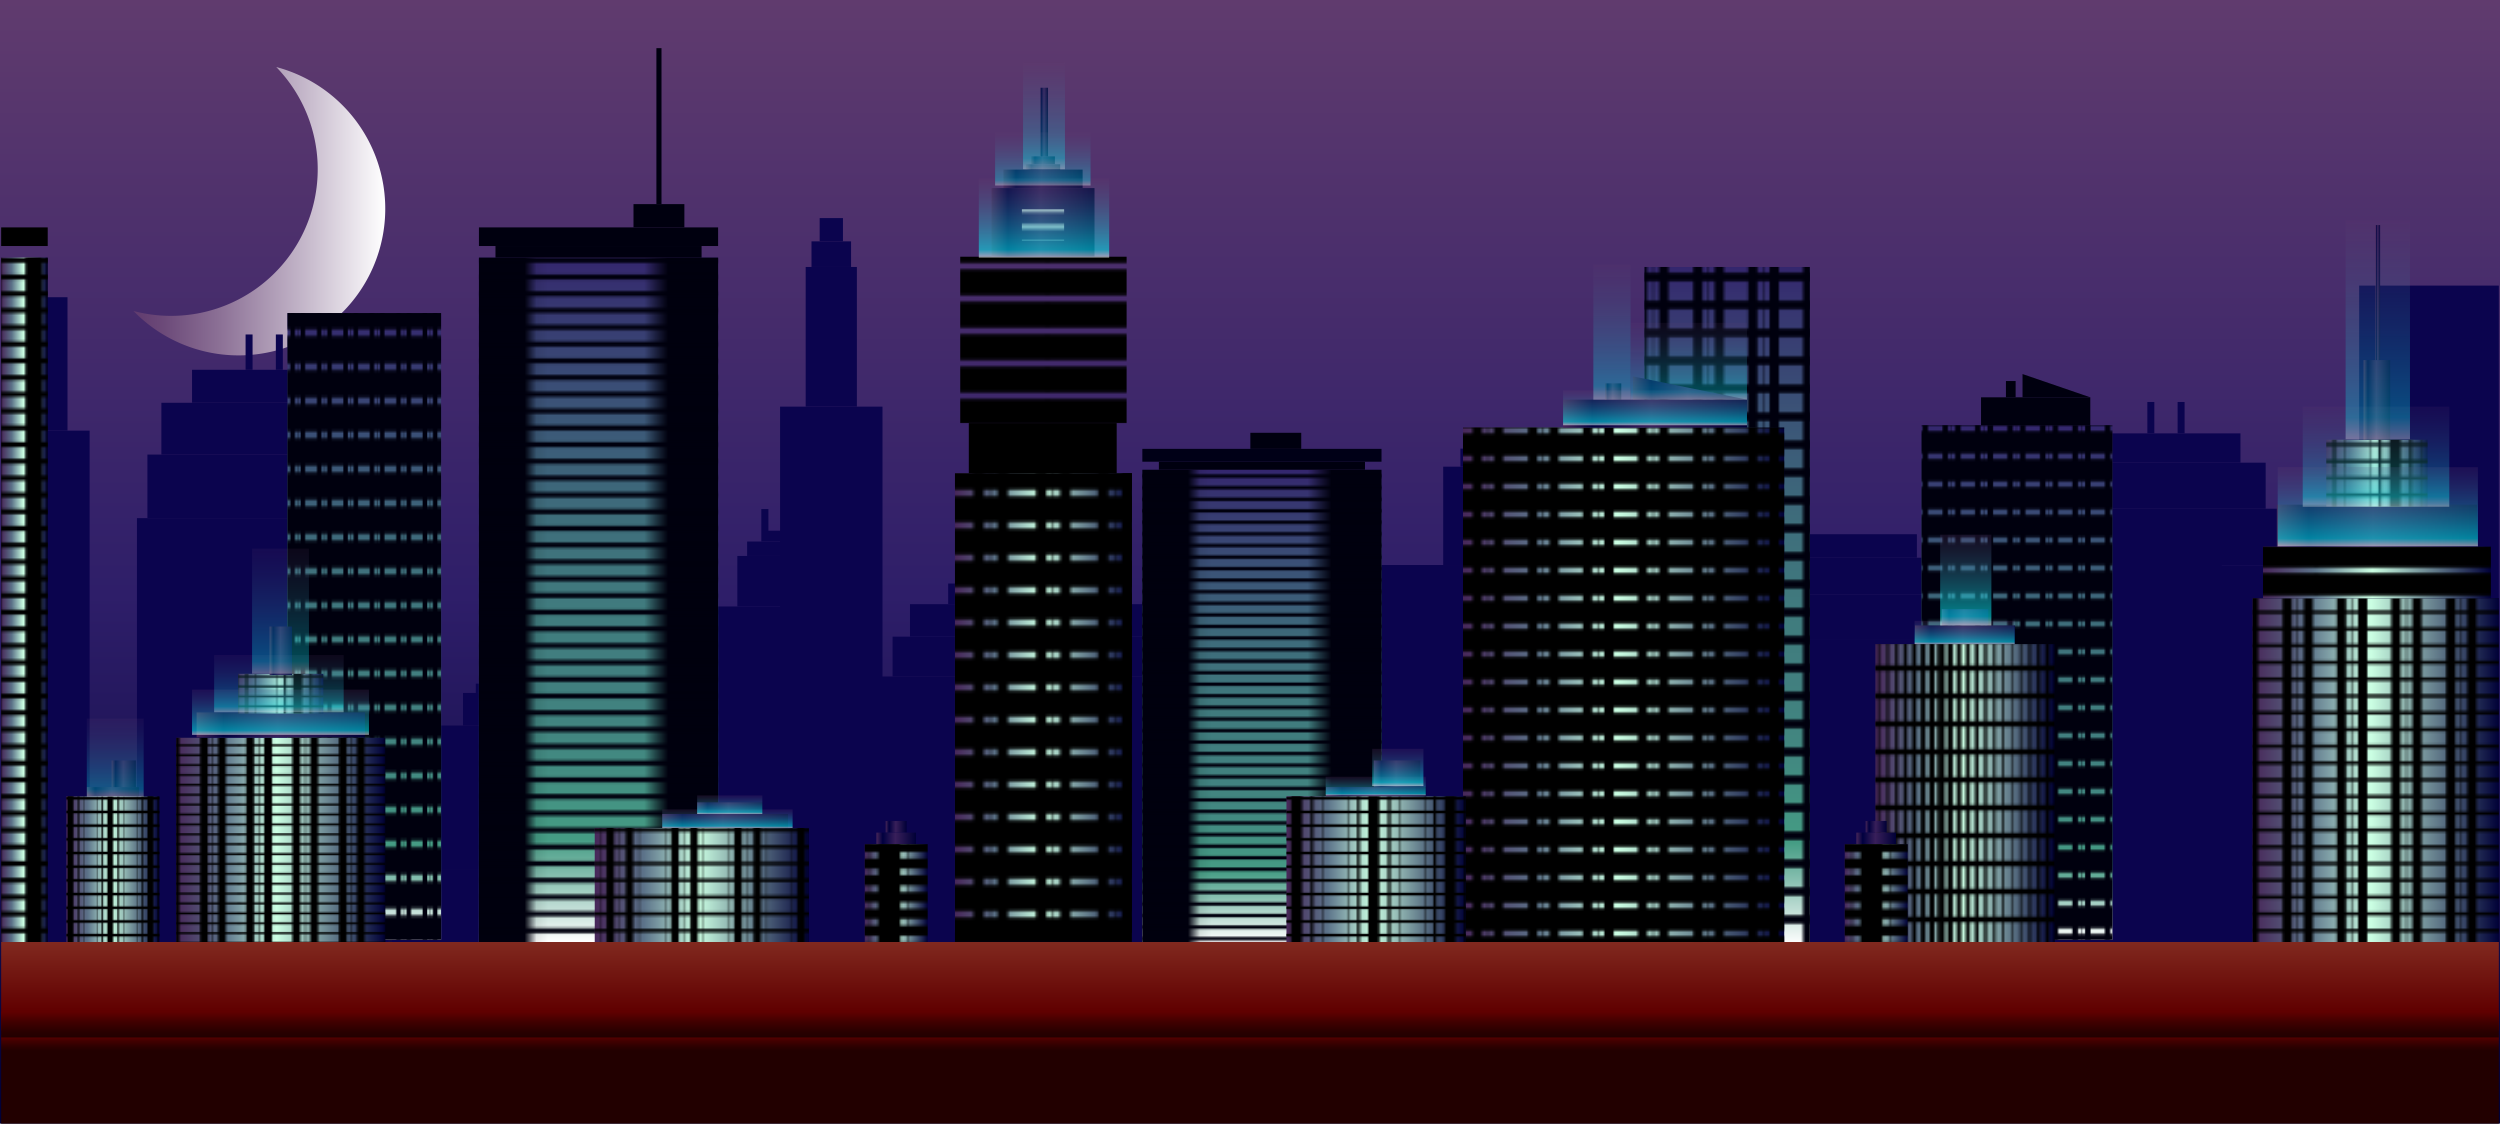 <svg xmlns="http://www.w3.org/2000/svg" xmlns:xlink="http://www.w3.org/1999/xlink" viewBox="0 0 1074 482.69"><defs><style>.cls-1,.cls-10,.cls-11,.cls-12,.cls-13,.cls-14,.cls-15,.cls-16,.cls-17,.cls-18,.cls-19,.cls-2,.cls-20,.cls-21,.cls-22,.cls-23,.cls-24,.cls-25,.cls-26,.cls-27,.cls-28,.cls-29,.cls-3,.cls-30,.cls-4,.cls-5,.cls-6,.cls-7,.cls-8,.cls-9{fill:none;}.cls-10,.cls-11,.cls-12,.cls-13,.cls-14,.cls-15,.cls-16,.cls-17,.cls-18,.cls-2,.cls-23,.cls-24,.cls-25,.cls-26,.cls-27,.cls-28,.cls-29,.cls-30,.cls-5,.cls-6,.cls-7{stroke:#000;}.cls-2{stroke-width:1.44px;}.cls-19,.cls-20,.cls-21,.cls-22,.cls-3,.cls-8,.cls-9{stroke:#00000e;}.cls-3,.cls-4,.cls-5{stroke-width:2.16px;}.cls-4{stroke:#c1c1c6;}.cls-6{stroke-width:4.32px;}.cls-7{stroke-width:2.4px;}.cls-8{stroke-width:3.6px;}.cls-10,.cls-9{stroke-width:9.6px;}.cls-11,.cls-19{stroke-width:0.4px;}.cls-12{stroke-width:0.3px;}.cls-13{stroke-width:3.2px;}.cls-14{stroke-width:4.8px;}.cls-15{stroke-width:1.2px;}.cls-16,.cls-20{stroke-width:4px;}.cls-17,.cls-21{stroke-width:0.5px;}.cls-18,.cls-22{stroke-width:7.2px;}.cls-23{stroke-width:2.5px;}.cls-24{stroke-width:0.75px;}.cls-26{stroke-width:1.25px;}.cls-27{stroke-width:1.5px;}.cls-28{stroke-width:1.75px;}.cls-29{stroke-width:2px;}.cls-30{stroke-width:2.25px;}.cls-31{clip-path:url(#clip-path);}.cls-32{fill:url(#linear-gradient);}.cls-33{fill:url(#linear-gradient-2);}.cls-34{fill:#0b044e;}.cls-35{fill:url(#linear-gradient-3);}.cls-36{fill:url(#_6_lpi_30_6);}.cls-37{fill:url(#Scotch_Rule_37);}.cls-38{fill:url(#linear-gradient-4);}.cls-39{fill:url(#Scotch_Rule_38);}.cls-40{fill:url(#_10_lpi_30_10);}.cls-41{fill:#00000f;}.cls-42{fill:url(#linear-gradient-5);}.cls-43{fill:url(#Scotch_Rule_38-3);}.cls-44{fill:url(#_10_lpi_30_10-3);}.cls-45{fill:#000017;}.cls-46{fill:url(#linear-gradient-6);}.cls-47{fill:url(#Scotch_Rule_37-3);}.cls-48{fill:url(#_6_lpi_80_10);}.cls-49{fill:url(#linear-gradient-7);}.cls-50{fill:url(#Scotch_Rule_37-5);}.cls-51{fill:url(#_6_lpi_80_10-3);}.cls-52{fill:url(#linear-gradient-8);}.cls-53{fill:url(#_10_lpi_20_5);}.cls-54{fill:url(#Scotch_Rule_35);}.cls-55{fill:url(#linear-gradient-9);}.cls-56{fill:url(#_6_lpi_80_9);}.cls-57{fill:url(#linear-gradient-10);}.cls-58{fill:url(#linear-gradient-11);}.cls-59{fill:url(#linear-gradient-12);}.cls-60{fill:url(#Scotch_Rule_34);}.cls-61{fill:url(#_10_lpi_20_5-3);}.cls-62{fill:url(#linear-gradient-13);}.cls-63{fill:url(#linear-gradient-14);}.cls-64{fill:url(#_10_lpi_20_5-5);}.cls-65{fill:url(#Scotch_Rule_35-3);}.cls-66{fill:url(#linear-gradient-15);}.cls-67{fill:url(#linear-gradient-16);}.cls-68{fill:url(#Scotch_Rule_34-3);}.cls-69{fill:url(#_10_lpi_20_5-7);}.cls-70{fill:url(#linear-gradient-17);}.cls-71{fill:url(#linear-gradient-18);}.cls-72{fill:url(#Scotch_Rule_35-5);}.cls-73{fill:url(#linear-gradient-19);}.cls-74{fill:url(#linear-gradient-20);}.cls-75{fill:url(#linear-gradient-21);}.cls-76{fill:url(#linear-gradient-22);}.cls-77{fill:url(#_6_lpi_20_5);}.cls-78{fill:url(#Undulating_Fine_Lines_5);}.cls-79{fill:url(#linear-gradient-23);}.cls-80{fill:url(#linear-gradient-24);}.cls-81{fill:url(#linear-gradient-25);}.cls-82{fill:url(#Scotch_Rule_36);}.cls-83{fill:url(#_10_lpi_30_9);}.cls-84{fill:url(#linear-gradient-26);}.cls-85{fill:url(#Scotch_Rule_35-7);}.cls-86{fill:url(#_6_lpi_80_9-5);}.cls-87{fill:url(#linear-gradient-27);}.cls-88{fill:url(#linear-gradient-28);}.cls-89{fill:url(#_10_lpi_30_11);}.cls-90{fill:url(#linear-gradient-29);}.cls-91{fill:url(#linear-gradient-30);}.cls-92{fill:url(#linear-gradient-31);}.cls-93{fill:url(#linear-gradient-32);}.cls-94{fill:url(#_6_lpi_20_5-3);}.cls-95{fill:url(#Scotch_Rule_34-5);}.cls-96{fill:url(#linear-gradient-33);}.cls-97{fill:url(#linear-gradient-34);}.cls-98{fill:url(#linear-gradient-35);}.cls-99{fill:url(#_6_lpi_20_5-5);}.cls-100{fill:url(#Scotch_Rule_34-7);}.cls-101{fill:url(#linear-gradient-36);}.cls-102{fill:url(#linear-gradient-37);}.cls-103{fill:url(#linear-gradient-38);}.cls-104{fill:url(#Scotch_Rule_33);}.cls-105{fill:url(#linear-gradient-39);}.cls-106{fill:url(#linear-gradient-40);}.cls-107{fill:url(#linear-gradient-41);}.cls-108{fill:url(#linear-gradient-42);}.cls-109{fill:url(#linear-gradient-43);}.cls-110{fill:url(#Scotch_Rule_32);}.cls-111{fill:url(#_10_lpi_60_5);}.cls-112{fill:url(#linear-gradient-44);}.cls-113{fill:url(#linear-gradient-45);}.cls-114{fill:url(#linear-gradient-46);}.cls-115{fill:url(#Scotch_Rule_32-3);}.cls-116{fill:url(#_10_lpi_60_5-3);}.cls-117,.cls-118,.cls-123,.cls-126,.cls-130,.cls-131,.cls-132,.cls-133,.cls-134,.cls-135{opacity:0.53;}.cls-117{fill:url(#linear-gradient-47);}.cls-118{fill:url(#linear-gradient-48);}.cls-119,.cls-120{opacity:0.31;}.cls-119{fill:url(#linear-gradient-49);}.cls-120{fill:url(#linear-gradient-50);}.cls-121,.cls-124,.cls-127{opacity:0.33;}.cls-121{fill:url(#linear-gradient-51);}.cls-122,.cls-125,.cls-128,.cls-129{opacity:0.3;}.cls-122{fill:url(#linear-gradient-52);}.cls-123{fill:url(#linear-gradient-53);}.cls-124{fill:url(#linear-gradient-54);}.cls-125{fill:url(#linear-gradient-55);}.cls-126{fill:url(#linear-gradient-56);}.cls-127{fill:url(#linear-gradient-57);}.cls-128{fill:url(#linear-gradient-58);}.cls-129{fill:url(#linear-gradient-59);}.cls-130{fill:url(#linear-gradient-60);}.cls-131{fill:url(#linear-gradient-61);}.cls-132{fill:url(#linear-gradient-62);}.cls-133{fill:url(#linear-gradient-63);}.cls-134{fill:url(#linear-gradient-64);}.cls-135{fill:url(#linear-gradient-65);}.cls-136{fill:url(#linear-gradient-66);}.cls-137{fill:url(#linear-gradient-67);}.cls-138{fill:url(#linear-gradient-68);}</style><clipPath id="clip-path"><rect id="bg" class="cls-1" width="1074" height="482.69"/></clipPath><linearGradient id="linear-gradient" x1="537" x2="537" y2="482.69" gradientUnits="userSpaceOnUse"><stop offset="0" stop-color="#603b6e"/><stop offset="0.53" stop-color="#2e1e69"/><stop offset="1" stop-color="#000036"/></linearGradient><linearGradient id="linear-gradient-2" x1="57.33" y1="90.74" x2="165.5" y2="90.74" gradientUnits="userSpaceOnUse"><stop offset="0" stop-color="#603b6e"/><stop offset="0.12" stop-color="#6c4a79"/><stop offset="0.35" stop-color="#8d7297"/><stop offset="0.66" stop-color="#c1b3c7"/><stop offset="1" stop-color="#fff"/></linearGradient><linearGradient id="linear-gradient-3" x1="742" y1="405.69" x2="742" y2="114.69" gradientUnits="userSpaceOnUse"><stop offset="0" stop-color="#fff"/><stop offset="0.1" stop-color="#81bcac"/><stop offset="0.15" stop-color="#459c84"/><stop offset="0.27" stop-color="#428981"/><stop offset="0.37" stop-color="#41807f"/><stop offset="0.49" stop-color="#407b7e"/><stop offset="0.63" stop-color="#3e6c7b"/><stop offset="0.78" stop-color="#3b5477"/><stop offset="0.95" stop-color="#363370"/><stop offset="1" stop-color="#34266e"/></linearGradient><pattern id="_6_lpi_30_6" data-name="6 lpi 30% 6" width="72" height="72" patternTransform="translate(59 29)" patternUnits="userSpaceOnUse" viewBox="0 0 72 72"><rect class="cls-1" width="72" height="72"/><line class="cls-8" x1="71.75" y1="66" x2="144.25" y2="66"/><line class="cls-8" x1="71.75" y1="42" x2="144.25" y2="42"/><line class="cls-8" x1="71.75" y1="18" x2="144.25" y2="18"/><line class="cls-8" x1="71.75" y1="54" x2="144.25" y2="54"/><line class="cls-8" x1="71.75" y1="30" x2="144.25" y2="30"/><line class="cls-8" x1="71.75" y1="6" x2="144.25" y2="6"/><line class="cls-8" x1="-0.25" y1="66" x2="72.25" y2="66"/><line class="cls-8" x1="-0.25" y1="42" x2="72.25" y2="42"/><line class="cls-8" x1="-0.25" y1="18" x2="72.25" y2="18"/><line class="cls-8" x1="-0.25" y1="54" x2="72.25" y2="54"/><line class="cls-8" x1="-0.25" y1="30" x2="72.25" y2="30"/><line class="cls-8" x1="-0.25" y1="6" x2="72.25" y2="6"/><line class="cls-8" x1="-72.25" y1="66" x2="0.25" y2="66"/><line class="cls-8" x1="-72.25" y1="42" x2="0.25" y2="42"/><line class="cls-8" x1="-72.25" y1="18" x2="0.25" y2="18"/><line class="cls-8" x1="-72.25" y1="54" x2="0.25" y2="54"/><line class="cls-8" x1="-72.25" y1="30" x2="0.25" y2="30"/><line class="cls-8" x1="-72.25" y1="6" x2="0.25" y2="6"/></pattern><pattern id="Scotch_Rule_37" data-name="Scotch Rule 37" width="70.8" height="72" patternTransform="translate(12.2 29)" patternUnits="userSpaceOnUse" viewBox="0 0 70.8 72"><rect class="cls-1" width="70.8" height="72"/><line class="cls-19" x1="35.4" y1="72" x2="35.4"/><line class="cls-19" x1="11.8" y1="72" x2="11.8"/><line class="cls-19" x1="59" y1="72" x2="59"/><line class="cls-20" x1="30.8" y1="72" x2="30.8"/><line class="cls-20" x1="7.2" y1="72" x2="7.2"/><line class="cls-20" x1="54.4" y1="72" x2="54.4"/><line class="cls-20" x1="16.4" y1="72" x2="16.4"/><line class="cls-20" x1="40" y1="72" x2="40"/><line class="cls-20" x1="63.6" y1="72" x2="63.6"/></pattern><linearGradient id="linear-gradient-4" x1="257.12" y1="404.69" x2="257.12" y2="110.69" xlink:href="#linear-gradient-3"/><pattern id="Scotch_Rule_38" data-name="Scotch Rule 38" width="87.84" height="72" patternTransform="translate(104.55 29) scale(5.14 1)" patternUnits="userSpaceOnUse" viewBox="0 0 87.84 72"><rect class="cls-1" width="87.84" height="72"/><line class="cls-21" x1="43.92" y1="72" x2="43.92"/><line class="cls-21" x1="14.64" y1="72" x2="14.64"/><line class="cls-21" x1="73.2" y1="72" x2="73.2"/><line class="cls-22" x1="49.76" y1="72" x2="49.76"/><line class="cls-22" x1="20.48" y1="72" x2="20.48"/><line class="cls-22" x1="79.04" y1="72" x2="79.04"/><line class="cls-22" x1="8.8" y1="72" x2="8.8"/><line class="cls-22" x1="38.08" y1="72" x2="38.08"/><line class="cls-22" x1="67.36" y1="72" x2="67.36"/></pattern><pattern id="_10_lpi_30_10" data-name="10 lpi 30% 10" width="72" height="72" patternTransform="translate(-272.65 29) scale(5.14 1)" patternUnits="userSpaceOnUse" viewBox="0 0 72 72"><rect class="cls-1" width="72" height="72"/><line class="cls-3" x1="71.75" y1="68.4" x2="144.25" y2="68.4"/><line class="cls-3" x1="71.75" y1="54" x2="144.25" y2="54"/><line class="cls-3" x1="71.75" y1="39.6" x2="144.25" y2="39.6"/><line class="cls-3" x1="71.75" y1="25.2" x2="144.25" y2="25.2"/><line class="cls-3" x1="71.75" y1="10.8" x2="144.25" y2="10.8"/><line class="cls-3" x1="71.75" y1="61.2" x2="144.25" y2="61.2"/><line class="cls-3" x1="71.75" y1="46.8" x2="144.25" y2="46.8"/><line class="cls-3" x1="71.75" y1="32.4" x2="144.25" y2="32.4"/><line class="cls-3" x1="71.75" y1="18" x2="144.25" y2="18"/><line class="cls-3" x1="71.75" y1="3.6" x2="144.25" y2="3.6"/><line class="cls-3" x1="-0.25" y1="68.4" x2="72.25" y2="68.4"/><line class="cls-3" x1="-0.25" y1="54" x2="72.25" y2="54"/><line class="cls-3" x1="-0.25" y1="39.6" x2="72.25" y2="39.6"/><line class="cls-3" x1="-0.25" y1="25.2" x2="72.25" y2="25.2"/><line class="cls-3" x1="-0.25" y1="10.8" x2="72.25" y2="10.8"/><line class="cls-3" x1="-0.25" y1="61.2" x2="72.25" y2="61.2"/><line class="cls-3" x1="-0.25" y1="46.8" x2="72.25" y2="46.8"/><line class="cls-3" x1="-0.25" y1="32.4" x2="72.25" y2="32.4"/><line class="cls-3" x1="-0.25" y1="18" x2="72.25" y2="18"/><line class="cls-3" x1="-0.25" y1="3.6" x2="72.25" y2="3.6"/><line class="cls-3" x1="-72.25" y1="68.4" x2="0.25" y2="68.4"/><line class="cls-3" x1="-72.25" y1="54" x2="0.25" y2="54"/><line class="cls-3" x1="-72.25" y1="39.6" x2="0.25" y2="39.6"/><line class="cls-3" x1="-72.25" y1="25.2" x2="0.25" y2="25.2"/><line class="cls-3" x1="-72.25" y1="10.8" x2="0.25" y2="10.8"/><line class="cls-3" x1="-72.25" y1="61.2" x2="0.25" y2="61.2"/><line class="cls-3" x1="-72.25" y1="46.8" x2="0.25" y2="46.8"/><line class="cls-3" x1="-72.25" y1="32.4" x2="0.25" y2="32.4"/><line class="cls-3" x1="-72.25" y1="18" x2="0.25" y2="18"/><line class="cls-3" x1="-72.25" y1="3.6" x2="0.25" y2="3.6"/></pattern><linearGradient id="linear-gradient-5" x1="542.12" y1="404.69" x2="542.12" y2="201.8" xlink:href="#linear-gradient-3"/><pattern id="Scotch_Rule_38-3" data-name="Scotch Rule 38" width="87.84" height="72" patternTransform="translate(389.55 57.98) scale(5.14 0.69)" patternUnits="userSpaceOnUse" viewBox="0 0 87.84 72"><rect class="cls-1" width="87.84" height="72"/><line class="cls-21" x1="43.92" y1="72" x2="43.92"/><line class="cls-21" x1="14.64" y1="72" x2="14.64"/><line class="cls-21" x1="73.2" y1="72" x2="73.2"/><line class="cls-22" x1="49.76" y1="72" x2="49.76"/><line class="cls-22" x1="20.48" y1="72" x2="20.48"/><line class="cls-22" x1="79.04" y1="72" x2="79.04"/><line class="cls-22" x1="8.8" y1="72" x2="8.8"/><line class="cls-22" x1="38.08" y1="72" x2="38.08"/><line class="cls-22" x1="67.36" y1="72" x2="67.36"/></pattern><pattern id="_10_lpi_30_10-3" data-name="10 lpi 30% 10" width="72" height="72" patternTransform="translate(12.35 57.98) scale(5.14 0.69)" patternUnits="userSpaceOnUse" viewBox="0 0 72 72"><rect class="cls-1" width="72" height="72"/><line class="cls-3" x1="71.75" y1="68.4" x2="144.25" y2="68.4"/><line class="cls-3" x1="71.75" y1="54" x2="144.25" y2="54"/><line class="cls-3" x1="71.75" y1="39.6" x2="144.25" y2="39.6"/><line class="cls-3" x1="71.75" y1="25.2" x2="144.25" y2="25.2"/><line class="cls-3" x1="71.75" y1="10.8" x2="144.25" y2="10.8"/><line class="cls-3" x1="71.75" y1="61.2" x2="144.25" y2="61.2"/><line class="cls-3" x1="71.75" y1="46.8" x2="144.25" y2="46.8"/><line class="cls-3" x1="71.75" y1="32.4" x2="144.25" y2="32.4"/><line class="cls-3" x1="71.75" y1="18" x2="144.25" y2="18"/><line class="cls-3" x1="71.75" y1="3.6" x2="144.25" y2="3.6"/><line class="cls-3" x1="-0.25" y1="68.4" x2="72.25" y2="68.4"/><line class="cls-3" x1="-0.25" y1="54" x2="72.25" y2="54"/><line class="cls-3" x1="-0.25" y1="39.6" x2="72.25" y2="39.6"/><line class="cls-3" x1="-0.25" y1="25.2" x2="72.25" y2="25.2"/><line class="cls-3" x1="-0.25" y1="10.8" x2="72.25" y2="10.8"/><line class="cls-3" x1="-0.25" y1="61.2" x2="72.25" y2="61.2"/><line class="cls-3" x1="-0.25" y1="46.8" x2="72.25" y2="46.8"/><line class="cls-3" x1="-0.25" y1="32.4" x2="72.25" y2="32.4"/><line class="cls-3" x1="-0.25" y1="18" x2="72.25" y2="18"/><line class="cls-3" x1="-0.25" y1="3.6" x2="72.25" y2="3.6"/><line class="cls-3" x1="-72.25" y1="68.4" x2="0.25" y2="68.4"/><line class="cls-3" x1="-72.25" y1="54" x2="0.25" y2="54"/><line class="cls-3" x1="-72.25" y1="39.6" x2="0.25" y2="39.6"/><line class="cls-3" x1="-72.25" y1="25.2" x2="0.25" y2="25.2"/><line class="cls-3" x1="-72.25" y1="10.8" x2="0.25" y2="10.8"/><line class="cls-3" x1="-72.25" y1="61.2" x2="0.25" y2="61.2"/><line class="cls-3" x1="-72.25" y1="46.8" x2="0.25" y2="46.8"/><line class="cls-3" x1="-72.25" y1="32.4" x2="0.25" y2="32.4"/><line class="cls-3" x1="-72.25" y1="18" x2="0.25" y2="18"/><line class="cls-3" x1="-72.25" y1="3.6" x2="0.25" y2="3.6"/></pattern><linearGradient id="linear-gradient-6" x1="866.5" y1="403.69" x2="866.5" y2="182.69" xlink:href="#linear-gradient-3"/><pattern id="Scotch_Rule_37-3" data-name="Scotch Rule 37" width="70.8" height="72" patternTransform="translate(77.42 28) scale(0.59 1)" patternUnits="userSpaceOnUse" viewBox="0 0 70.8 72"><rect class="cls-1" width="70.8" height="72"/><line class="cls-19" x1="35.4" y1="72" x2="35.4"/><line class="cls-19" x1="11.8" y1="72" x2="11.8"/><line class="cls-19" x1="59" y1="72" x2="59"/><line class="cls-20" x1="30.8" y1="72" x2="30.8"/><line class="cls-20" x1="7.2" y1="72" x2="7.2"/><line class="cls-20" x1="54.4" y1="72" x2="54.4"/><line class="cls-20" x1="16.4" y1="72" x2="16.4"/><line class="cls-20" x1="40" y1="72" x2="40"/><line class="cls-20" x1="63.6" y1="72" x2="63.6"/></pattern><pattern id="_6_lpi_80_10" data-name="6 lpi 80% 10" width="72" height="72" patternTransform="translate(60.29 28) scale(0.59 1)" patternUnits="userSpaceOnUse" viewBox="0 0 72 72"><rect class="cls-1" width="72" height="72"/><line class="cls-9" x1="71.75" y1="66" x2="144.25" y2="66"/><line class="cls-9" x1="71.75" y1="42" x2="144.25" y2="42"/><line class="cls-9" x1="71.75" y1="18" x2="144.25" y2="18"/><line class="cls-9" x1="71.75" y1="54" x2="144.25" y2="54"/><line class="cls-9" x1="71.75" y1="30" x2="144.25" y2="30"/><line class="cls-9" x1="71.75" y1="6" x2="144.25" y2="6"/><line class="cls-9" x1="-0.25" y1="66" x2="72.25" y2="66"/><line class="cls-9" x1="-0.25" y1="42" x2="72.25" y2="42"/><line class="cls-9" x1="-0.25" y1="18" x2="72.25" y2="18"/><line class="cls-9" x1="-0.25" y1="54" x2="72.25" y2="54"/><line class="cls-9" x1="-0.25" y1="30" x2="72.25" y2="30"/><line class="cls-9" x1="-0.25" y1="6" x2="72.25" y2="6"/><line class="cls-9" x1="-72.25" y1="66" x2="0.25" y2="66"/><line class="cls-9" x1="-72.25" y1="42" x2="0.25" y2="42"/><line class="cls-9" x1="-72.25" y1="18" x2="0.25" y2="18"/><line class="cls-9" x1="-72.25" y1="54" x2="0.25" y2="54"/><line class="cls-9" x1="-72.25" y1="30" x2="0.25" y2="30"/><line class="cls-9" x1="-72.25" y1="6" x2="0.25" y2="6"/></pattern><linearGradient id="linear-gradient-7" x1="156.5" y1="403.69" x2="156.5" y2="134.49" gradientTransform="translate(313 538.18) rotate(180)" xlink:href="#linear-gradient-3"/><pattern id="Scotch_Rule_37-5" data-name="Scotch Rule 37" width="70.8" height="72" patternTransform="matrix(-0.48, 0, 0, 1.22, -36.82, -3.49)" patternUnits="userSpaceOnUse" viewBox="0 0 70.8 72"><rect class="cls-1" width="70.8" height="72"/><line class="cls-19" x1="35.4" y1="72" x2="35.4"/><line class="cls-19" x1="11.8" y1="72" x2="11.8"/><line class="cls-19" x1="59" y1="72" x2="59"/><line class="cls-20" x1="30.8" y1="72" x2="30.8"/><line class="cls-20" x1="7.2" y1="72" x2="7.2"/><line class="cls-20" x1="54.4" y1="72" x2="54.4"/><line class="cls-20" x1="16.4" y1="72" x2="16.4"/><line class="cls-20" x1="40" y1="72" x2="40"/><line class="cls-20" x1="63.6" y1="72" x2="63.6"/></pattern><pattern id="_6_lpi_80_10-3" data-name="6 lpi 80% 10" width="72" height="72" patternTransform="matrix(-0.48, 0, 0, 1.22, 49.22, -3.49)" patternUnits="userSpaceOnUse" viewBox="0 0 72 72"><rect class="cls-1" width="72" height="72"/><line class="cls-9" x1="71.75" y1="66" x2="144.25" y2="66"/><line class="cls-9" x1="71.75" y1="42" x2="144.25" y2="42"/><line class="cls-9" x1="71.75" y1="18" x2="144.25" y2="18"/><line class="cls-9" x1="71.75" y1="54" x2="144.25" y2="54"/><line class="cls-9" x1="71.75" y1="30" x2="144.25" y2="30"/><line class="cls-9" x1="71.75" y1="6" x2="144.25" y2="6"/><line class="cls-9" x1="-0.25" y1="66" x2="72.25" y2="66"/><line class="cls-9" x1="-0.25" y1="42" x2="72.25" y2="42"/><line class="cls-9" x1="-0.25" y1="18" x2="72.25" y2="18"/><line class="cls-9" x1="-0.25" y1="54" x2="72.25" y2="54"/><line class="cls-9" x1="-0.25" y1="30" x2="72.25" y2="30"/><line class="cls-9" x1="-0.25" y1="6" x2="72.25" y2="6"/><line class="cls-9" x1="-72.25" y1="66" x2="0.25" y2="66"/><line class="cls-9" x1="-72.25" y1="42" x2="0.25" y2="42"/><line class="cls-9" x1="-72.25" y1="18" x2="0.25" y2="18"/><line class="cls-9" x1="-72.25" y1="54" x2="0.25" y2="54"/><line class="cls-9" x1="-72.25" y1="30" x2="0.25" y2="30"/><line class="cls-9" x1="-72.25" y1="6" x2="0.25" y2="6"/></pattern><linearGradient id="linear-gradient-8" x1="967.74" y1="330.85" x2="1073.5" y2="330.85" gradientTransform="translate(1351.47 -689.77) rotate(90)" gradientUnits="userSpaceOnUse"><stop offset="0" stop-color="#472659"/><stop offset="0.23" stop-color="#5c7389"/><stop offset="0.48" stop-color="#cbffe3"/><stop offset="1" stop-color="#000037"/></linearGradient><pattern id="_10_lpi_20_5" data-name="10 lpi 20% 5" width="72" height="72" patternTransform="translate(35.49 29) scale(0.99 1)" patternUnits="userSpaceOnUse" viewBox="0 0 72 72"><rect class="cls-1" width="72" height="72"/><line class="cls-2" x1="71.75" y1="68.4" x2="144.25" y2="68.4"/><line class="cls-2" x1="71.75" y1="54" x2="144.25" y2="54"/><line class="cls-2" x1="71.75" y1="39.6" x2="144.25" y2="39.6"/><line class="cls-2" x1="71.75" y1="25.2" x2="144.25" y2="25.2"/><line class="cls-2" x1="71.75" y1="10.8" x2="144.25" y2="10.8"/><line class="cls-2" x1="71.75" y1="61.2" x2="144.25" y2="61.2"/><line class="cls-2" x1="71.75" y1="46.8" x2="144.25" y2="46.8"/><line class="cls-2" x1="71.75" y1="32.4" x2="144.25" y2="32.4"/><line class="cls-2" x1="71.75" y1="18" x2="144.25" y2="18"/><line class="cls-2" x1="71.75" y1="3.6" x2="144.25" y2="3.6"/><line class="cls-2" x1="-0.25" y1="68.4" x2="72.25" y2="68.4"/><line class="cls-2" x1="-0.25" y1="54" x2="72.25" y2="54"/><line class="cls-2" x1="-0.25" y1="39.6" x2="72.25" y2="39.6"/><line class="cls-2" x1="-0.25" y1="25.2" x2="72.25" y2="25.2"/><line class="cls-2" x1="-0.25" y1="10.8" x2="72.25" y2="10.8"/><line class="cls-2" x1="-0.25" y1="61.2" x2="72.25" y2="61.2"/><line class="cls-2" x1="-0.25" y1="46.8" x2="72.25" y2="46.8"/><line class="cls-2" x1="-0.25" y1="32.4" x2="72.25" y2="32.4"/><line class="cls-2" x1="-0.25" y1="18" x2="72.25" y2="18"/><line class="cls-2" x1="-0.25" y1="3.6" x2="72.25" y2="3.6"/><line class="cls-2" x1="-72.25" y1="68.4" x2="0.25" y2="68.4"/><line class="cls-2" x1="-72.25" y1="54" x2="0.25" y2="54"/><line class="cls-2" x1="-72.25" y1="39.6" x2="0.25" y2="39.6"/><line class="cls-2" x1="-72.25" y1="25.2" x2="0.25" y2="25.2"/><line class="cls-2" x1="-72.25" y1="10.8" x2="0.25" y2="10.8"/><line class="cls-2" x1="-72.25" y1="61.2" x2="0.25" y2="61.2"/><line class="cls-2" x1="-72.25" y1="46.8" x2="0.25" y2="46.8"/><line class="cls-2" x1="-72.25" y1="32.4" x2="0.25" y2="32.4"/><line class="cls-2" x1="-72.25" y1="18" x2="0.25" y2="18"/><line class="cls-2" x1="-72.25" y1="3.6" x2="0.25" y2="3.6"/></pattern><pattern id="Scotch_Rule_35" data-name="Scotch Rule 35" width="70.8" height="72" patternTransform="translate(61.65 29) scale(0.99 1)" patternUnits="userSpaceOnUse" viewBox="0 0 70.8 72"><rect class="cls-1" width="70.8" height="72"/><line class="cls-11" x1="35.4" y1="72" x2="35.4"/><line class="cls-11" x1="11.8" y1="72" x2="11.8"/><line class="cls-11" x1="59" y1="72" x2="59"/><line class="cls-16" x1="30.8" y1="72" x2="30.8"/><line class="cls-16" x1="7.2" y1="72" x2="7.2"/><line class="cls-16" x1="54.4" y1="72" x2="54.4"/><line class="cls-16" x1="16.4" y1="72" x2="16.4"/><line class="cls-16" x1="40" y1="72" x2="40"/><line class="cls-16" x1="63.6" y1="72" x2="63.6"/></pattern><linearGradient id="linear-gradient-9" x1="972.19" y1="245.93" x2="1070.05" y2="245.93" gradientTransform="translate(1267.05 -775.19) rotate(90)" xlink:href="#linear-gradient-8"/><pattern id="_6_lpi_80_9" data-name="6 lpi 80% 9" width="72" height="72" patternTransform="translate(59 29)" patternUnits="userSpaceOnUse" viewBox="0 0 72 72"><rect class="cls-1" width="72" height="72"/><line class="cls-10" x1="71.75" y1="66" x2="144.25" y2="66"/><line class="cls-10" x1="71.75" y1="42" x2="144.25" y2="42"/><line class="cls-10" x1="71.75" y1="18" x2="144.25" y2="18"/><line class="cls-10" x1="71.75" y1="54" x2="144.25" y2="54"/><line class="cls-10" x1="71.75" y1="30" x2="144.25" y2="30"/><line class="cls-10" x1="71.75" y1="6" x2="144.25" y2="6"/><line class="cls-10" x1="-0.25" y1="66" x2="72.25" y2="66"/><line class="cls-10" x1="-0.25" y1="42" x2="72.25" y2="42"/><line class="cls-10" x1="-0.25" y1="18" x2="72.25" y2="18"/><line class="cls-10" x1="-0.25" y1="54" x2="72.25" y2="54"/><line class="cls-10" x1="-0.25" y1="30" x2="72.25" y2="30"/><line class="cls-10" x1="-0.25" y1="6" x2="72.25" y2="6"/><line class="cls-10" x1="-72.25" y1="66" x2="0.25" y2="66"/><line class="cls-10" x1="-72.25" y1="42" x2="0.25" y2="42"/><line class="cls-10" x1="-72.25" y1="18" x2="0.25" y2="18"/><line class="cls-10" x1="-72.25" y1="54" x2="0.25" y2="54"/><line class="cls-10" x1="-72.25" y1="30" x2="0.25" y2="30"/><line class="cls-10" x1="-72.25" y1="6" x2="0.25" y2="6"/></pattern><linearGradient id="linear-gradient-10" x1="978.12" y1="225.83" x2="1064.12" y2="225.83" gradientUnits="userSpaceOnUse"><stop offset="0" stop-color="#472659"/><stop offset="0.16" stop-color="#00003f"/><stop offset="0.48" stop-color="#381f5a"/><stop offset="1" stop-color="#000037"/></linearGradient><linearGradient id="linear-gradient-11" x1="1015.39" y1="172.28" x2="1026.85" y2="172.28" xlink:href="#linear-gradient-10"/><linearGradient id="linear-gradient-12" x1="999.37" y1="203.27" x2="1042.87" y2="203.27" gradientTransform="matrix(1, 0, 0, 1, 0, 0)" xlink:href="#linear-gradient-8"/><pattern id="Scotch_Rule_34" data-name="Scotch Rule 34" width="65.6" height="72" patternTransform="translate(55.81 29)" patternUnits="userSpaceOnUse" viewBox="0 0 65.6 72"><rect class="cls-1" width="65.6" height="72"/><line class="cls-14" x1="16.4" y1="72" x2="16.4"/><line class="cls-14" x1="49.2" y1="72" x2="49.2"/><line class="cls-15" x1="9.8" y1="72" x2="9.8"/><line class="cls-15" x1="42.6" y1="72" x2="42.6"/><line class="cls-11" x1="5.4" y1="72" x2="5.4"/><line class="cls-11" x1="38.2" y1="72" x2="38.2"/><line class="cls-15" x1="23" y1="72" x2="23"/><line class="cls-15" x1="55.8" y1="72" x2="55.8"/><line class="cls-11" x1="27.4" y1="72" x2="27.4"/><line class="cls-11" x1="60.2" y1="72" x2="60.2"/></pattern><pattern id="_10_lpi_20_5-3" data-name="10 lpi 20% 5" width="72" height="72" patternTransform="translate(59 29)" patternUnits="userSpaceOnUse" viewBox="0 0 72 72"><rect class="cls-1" width="72" height="72"/><line class="cls-2" x1="71.75" y1="68.4" x2="144.25" y2="68.4"/><line class="cls-2" x1="71.75" y1="54" x2="144.25" y2="54"/><line class="cls-2" x1="71.75" y1="39.6" x2="144.25" y2="39.6"/><line class="cls-2" x1="71.75" y1="25.2" x2="144.25" y2="25.2"/><line class="cls-2" x1="71.75" y1="10.8" x2="144.25" y2="10.8"/><line class="cls-2" x1="71.75" y1="61.2" x2="144.25" y2="61.2"/><line class="cls-2" x1="71.75" y1="46.8" x2="144.25" y2="46.8"/><line class="cls-2" x1="71.75" y1="32.4" x2="144.25" y2="32.4"/><line class="cls-2" x1="71.75" y1="18" x2="144.25" y2="18"/><line class="cls-2" x1="71.75" y1="3.6" x2="144.25" y2="3.6"/><line class="cls-2" x1="-0.25" y1="68.4" x2="72.25" y2="68.4"/><line class="cls-2" x1="-0.25" y1="54" x2="72.25" y2="54"/><line class="cls-2" x1="-0.25" y1="39.6" x2="72.25" y2="39.6"/><line class="cls-2" x1="-0.25" y1="25.2" x2="72.25" y2="25.2"/><line class="cls-2" x1="-0.25" y1="10.8" x2="72.25" y2="10.8"/><line class="cls-2" x1="-0.25" y1="61.2" x2="72.25" y2="61.2"/><line class="cls-2" x1="-0.25" y1="46.8" x2="72.25" y2="46.8"/><line class="cls-2" x1="-0.25" y1="32.4" x2="72.25" y2="32.4"/><line class="cls-2" x1="-0.25" y1="18" x2="72.25" y2="18"/><line class="cls-2" x1="-0.25" y1="3.6" x2="72.25" y2="3.6"/><line class="cls-2" x1="-72.25" y1="68.4" x2="0.25" y2="68.4"/><line class="cls-2" x1="-72.25" y1="54" x2="0.25" y2="54"/><line class="cls-2" x1="-72.25" y1="39.6" x2="0.25" y2="39.6"/><line class="cls-2" x1="-72.25" y1="25.2" x2="0.25" y2="25.2"/><line class="cls-2" x1="-72.25" y1="10.8" x2="0.25" y2="10.8"/><line class="cls-2" x1="-72.25" y1="61.2" x2="0.25" y2="61.2"/><line class="cls-2" x1="-72.25" y1="46.8" x2="0.25" y2="46.8"/><line class="cls-2" x1="-72.25" y1="32.4" x2="0.25" y2="32.4"/><line class="cls-2" x1="-72.25" y1="18" x2="0.25" y2="18"/><line class="cls-2" x1="-72.25" y1="3.6" x2="0.25" y2="3.6"/></pattern><linearGradient id="linear-gradient-13" x1="1020.5" y1="125.69" x2="1022.5" y2="125.69" xlink:href="#linear-gradient-10"/><linearGradient id="linear-gradient-14" x1="75.74" y1="360.82" x2="165.5" y2="360.82" gradientTransform="translate(481.44 240.2) rotate(90)" xlink:href="#linear-gradient-8"/><pattern id="_10_lpi_20_5-5" data-name="10 lpi 20% 5" width="72" height="72" patternTransform="translate(42.23 -9.04) scale(0.84 0.59)" patternUnits="userSpaceOnUse" viewBox="0 0 72 72"><rect class="cls-1" width="72" height="72"/><line class="cls-2" x1="71.75" y1="68.4" x2="144.25" y2="68.4"/><line class="cls-2" x1="71.75" y1="54" x2="144.25" y2="54"/><line class="cls-2" x1="71.75" y1="39.6" x2="144.25" y2="39.6"/><line class="cls-2" x1="71.75" y1="25.2" x2="144.25" y2="25.2"/><line class="cls-2" x1="71.75" y1="10.8" x2="144.25" y2="10.8"/><line class="cls-2" x1="71.75" y1="61.2" x2="144.25" y2="61.2"/><line class="cls-2" x1="71.75" y1="46.8" x2="144.25" y2="46.8"/><line class="cls-2" x1="71.75" y1="32.4" x2="144.25" y2="32.4"/><line class="cls-2" x1="71.75" y1="18" x2="144.25" y2="18"/><line class="cls-2" x1="71.75" y1="3.6" x2="144.25" y2="3.6"/><line class="cls-2" x1="-0.25" y1="68.4" x2="72.25" y2="68.4"/><line class="cls-2" x1="-0.25" y1="54" x2="72.25" y2="54"/><line class="cls-2" x1="-0.25" y1="39.6" x2="72.25" y2="39.6"/><line class="cls-2" x1="-0.25" y1="25.2" x2="72.25" y2="25.2"/><line class="cls-2" x1="-0.25" y1="10.8" x2="72.25" y2="10.8"/><line class="cls-2" x1="-0.25" y1="61.2" x2="72.25" y2="61.2"/><line class="cls-2" x1="-0.25" y1="46.8" x2="72.25" y2="46.8"/><line class="cls-2" x1="-0.25" y1="32.4" x2="72.25" y2="32.4"/><line class="cls-2" x1="-0.25" y1="18" x2="72.25" y2="18"/><line class="cls-2" x1="-0.25" y1="3.6" x2="72.25" y2="3.6"/><line class="cls-2" x1="-72.25" y1="68.4" x2="0.25" y2="68.4"/><line class="cls-2" x1="-72.25" y1="54" x2="0.25" y2="54"/><line class="cls-2" x1="-72.25" y1="39.6" x2="0.25" y2="39.6"/><line class="cls-2" x1="-72.25" y1="25.2" x2="0.25" y2="25.2"/><line class="cls-2" x1="-72.25" y1="10.8" x2="0.25" y2="10.8"/><line class="cls-2" x1="-72.25" y1="61.2" x2="0.25" y2="61.2"/><line class="cls-2" x1="-72.25" y1="46.8" x2="0.25" y2="46.8"/><line class="cls-2" x1="-72.25" y1="32.4" x2="0.25" y2="32.4"/><line class="cls-2" x1="-72.25" y1="18" x2="0.25" y2="18"/><line class="cls-2" x1="-72.25" y1="3.6" x2="0.25" y2="3.6"/></pattern><pattern id="Scotch_Rule_35-3" data-name="Scotch Rule 35" width="70.8" height="72" patternTransform="translate(81.58 -9.04) scale(0.84 0.59)" patternUnits="userSpaceOnUse" viewBox="0 0 70.8 72"><rect class="cls-1" width="70.8" height="72"/><line class="cls-11" x1="35.4" y1="72" x2="35.4"/><line class="cls-11" x1="11.8" y1="72" x2="11.8"/><line class="cls-11" x1="59" y1="72" x2="59"/><line class="cls-16" x1="30.8" y1="72" x2="30.8"/><line class="cls-16" x1="7.2" y1="72" x2="7.2"/><line class="cls-16" x1="54.4" y1="72" x2="54.4"/><line class="cls-16" x1="16.4" y1="72" x2="16.4"/><line class="cls-16" x1="40" y1="72" x2="40"/><line class="cls-16" x1="63.6" y1="72" x2="63.6"/></pattern><linearGradient id="linear-gradient-15" x1="84.47" y1="311.42" x2="156.77" y2="311.42" xlink:href="#linear-gradient-10"/><linearGradient id="linear-gradient-16" x1="102.34" y1="298.01" x2="138.9" y2="298.01" gradientTransform="matrix(1, 0, 0, 1, 0, 0)" xlink:href="#linear-gradient-8"/><pattern id="Scotch_Rule_34-3" data-name="Scotch Rule 34" width="65.6" height="72" patternTransform="translate(86.63 3.96) scale(0.84 0.59)" patternUnits="userSpaceOnUse" viewBox="0 0 65.6 72"><rect class="cls-1" width="65.6" height="72"/><line class="cls-14" x1="16.4" y1="72" x2="16.4"/><line class="cls-14" x1="49.2" y1="72" x2="49.2"/><line class="cls-15" x1="9.8" y1="72" x2="9.8"/><line class="cls-15" x1="42.6" y1="72" x2="42.6"/><line class="cls-11" x1="5.4" y1="72" x2="5.4"/><line class="cls-11" x1="38.2" y1="72" x2="38.2"/><line class="cls-15" x1="23" y1="72" x2="23"/><line class="cls-15" x1="55.8" y1="72" x2="55.8"/><line class="cls-11" x1="27.4" y1="72" x2="27.4"/><line class="cls-11" x1="60.2" y1="72" x2="60.2"/></pattern><pattern id="_10_lpi_20_5-7" data-name="10 lpi 20% 5" width="72" height="72" patternTransform="translate(42.23 3.96) scale(0.84 0.59)" patternUnits="userSpaceOnUse" viewBox="0 0 72 72"><rect class="cls-1" width="72" height="72"/><line class="cls-2" x1="71.75" y1="68.4" x2="144.25" y2="68.4"/><line class="cls-2" x1="71.75" y1="54" x2="144.25" y2="54"/><line class="cls-2" x1="71.75" y1="39.6" x2="144.25" y2="39.6"/><line class="cls-2" x1="71.75" y1="25.2" x2="144.25" y2="25.2"/><line class="cls-2" x1="71.75" y1="10.8" x2="144.25" y2="10.8"/><line class="cls-2" x1="71.75" y1="61.2" x2="144.25" y2="61.2"/><line class="cls-2" x1="71.75" y1="46.8" x2="144.25" y2="46.8"/><line class="cls-2" x1="71.75" y1="32.4" x2="144.25" y2="32.4"/><line class="cls-2" x1="71.75" y1="18" x2="144.25" y2="18"/><line class="cls-2" x1="71.75" y1="3.6" x2="144.25" y2="3.6"/><line class="cls-2" x1="-0.25" y1="68.4" x2="72.25" y2="68.4"/><line class="cls-2" x1="-0.25" y1="54" x2="72.25" y2="54"/><line class="cls-2" x1="-0.25" y1="39.6" x2="72.25" y2="39.6"/><line class="cls-2" x1="-0.25" y1="25.2" x2="72.25" y2="25.2"/><line class="cls-2" x1="-0.25" y1="10.8" x2="72.25" y2="10.8"/><line class="cls-2" x1="-0.25" y1="61.2" x2="72.25" y2="61.2"/><line class="cls-2" x1="-0.25" y1="46.8" x2="72.25" y2="46.8"/><line class="cls-2" x1="-0.25" y1="32.4" x2="72.25" y2="32.4"/><line class="cls-2" x1="-0.25" y1="18" x2="72.25" y2="18"/><line class="cls-2" x1="-0.25" y1="3.6" x2="72.25" y2="3.6"/><line class="cls-2" x1="-72.25" y1="68.4" x2="0.25" y2="68.4"/><line class="cls-2" x1="-72.25" y1="54" x2="0.25" y2="54"/><line class="cls-2" x1="-72.25" y1="39.6" x2="0.25" y2="39.6"/><line class="cls-2" x1="-72.25" y1="25.2" x2="0.25" y2="25.2"/><line class="cls-2" x1="-72.25" y1="10.8" x2="0.25" y2="10.8"/><line class="cls-2" x1="-72.25" y1="61.2" x2="0.25" y2="61.2"/><line class="cls-2" x1="-72.25" y1="46.8" x2="0.25" y2="46.8"/><line class="cls-2" x1="-72.25" y1="32.4" x2="0.25" y2="32.4"/><line class="cls-2" x1="-72.25" y1="18" x2="0.25" y2="18"/><line class="cls-2" x1="-72.25" y1="3.6" x2="0.25" y2="3.6"/></pattern><linearGradient id="linear-gradient-17" x1="115.81" y1="279.6" x2="125.44" y2="279.6" xlink:href="#linear-gradient-10"/><linearGradient id="linear-gradient-18" x1="628.5" y1="294.19" x2="766.5" y2="294.19" gradientTransform="matrix(1, 0, 0, 1, 0, 0)" xlink:href="#linear-gradient-8"/><pattern id="Scotch_Rule_35-5" data-name="Scotch Rule 35" width="70.8" height="72" patternTransform="translate(12.2 29)" patternUnits="userSpaceOnUse" viewBox="0 0 70.8 72"><rect class="cls-1" width="70.8" height="72"/><line class="cls-11" x1="35.4" y1="72" x2="35.4"/><line class="cls-11" x1="11.8" y1="72" x2="11.8"/><line class="cls-11" x1="59" y1="72" x2="59"/><line class="cls-16" x1="30.8" y1="72" x2="30.8"/><line class="cls-16" x1="7.2" y1="72" x2="7.2"/><line class="cls-16" x1="54.4" y1="72" x2="54.4"/><line class="cls-16" x1="16.4" y1="72" x2="16.4"/><line class="cls-16" x1="40" y1="72" x2="40"/><line class="cls-16" x1="63.6" y1="72" x2="63.6"/></pattern><linearGradient id="linear-gradient-19" x1="671.5" y1="177.69" x2="750.5" y2="177.69" xlink:href="#linear-gradient-10"/><linearGradient id="linear-gradient-20" x1="701.5" y1="166.69" x2="750.5" y2="166.69" xlink:href="#linear-gradient-10"/><linearGradient id="linear-gradient-21" x1="689.5" y1="168.19" x2="696.5" y2="168.19" xlink:href="#linear-gradient-10"/><linearGradient id="linear-gradient-22" x1="805.67" y1="341.19" x2="882.67" y2="341.19" gradientTransform="matrix(1, 0, 0, 1, 0, 0)" xlink:href="#linear-gradient-8"/><pattern id="_6_lpi_20_5" data-name="6 lpi 20% 5" width="72" height="72" patternTransform="translate(59 29)" patternUnits="userSpaceOnUse" viewBox="0 0 72 72"><rect class="cls-1" width="72" height="72"/><line class="cls-7" x1="71.75" y1="66" x2="144.25" y2="66"/><line class="cls-7" x1="71.75" y1="42" x2="144.25" y2="42"/><line class="cls-7" x1="71.75" y1="18" x2="144.25" y2="18"/><line class="cls-7" x1="71.75" y1="54" x2="144.25" y2="54"/><line class="cls-7" x1="71.75" y1="30" x2="144.25" y2="30"/><line class="cls-7" x1="71.75" y1="6" x2="144.25" y2="6"/><line class="cls-7" x1="-0.25" y1="66" x2="72.25" y2="66"/><line class="cls-7" x1="-0.25" y1="42" x2="72.25" y2="42"/><line class="cls-7" x1="-0.25" y1="18" x2="72.25" y2="18"/><line class="cls-7" x1="-0.25" y1="54" x2="72.25" y2="54"/><line class="cls-7" x1="-0.25" y1="30" x2="72.25" y2="30"/><line class="cls-7" x1="-0.25" y1="6" x2="72.25" y2="6"/><line class="cls-7" x1="-72.25" y1="66" x2="0.25" y2="66"/><line class="cls-7" x1="-72.25" y1="42" x2="0.25" y2="42"/><line class="cls-7" x1="-72.25" y1="18" x2="0.25" y2="18"/><line class="cls-7" x1="-72.25" y1="54" x2="0.25" y2="54"/><line class="cls-7" x1="-72.25" y1="30" x2="0.25" y2="30"/><line class="cls-7" x1="-72.25" y1="6" x2="0.25" y2="6"/></pattern><pattern id="Undulating_Fine_Lines_5" data-name="Undulating Fine Lines 5" width="60.75" height="72" patternTransform="translate(41 29)" patternUnits="userSpaceOnUse" viewBox="0 0 60.75 72"><rect class="cls-1" width="60.75" height="72"/><line class="cls-23" x1="60.75" x2="60.75" y2="72"/><line class="cls-17" x1="30.38" x2="30.38" y2="72"/><line class="cls-24" x1="26.58" x2="26.58" y2="72"/><line class="cls-25" x1="22.78" x2="22.78" y2="72"/><line class="cls-26" x1="18.98" x2="18.98" y2="72"/><line class="cls-27" x1="15.19" x2="15.19" y2="72"/><line class="cls-28" x1="11.39" x2="11.39" y2="72"/><line class="cls-29" x1="7.59" x2="7.59" y2="72"/><line class="cls-30" x1="3.8" x2="3.8" y2="72"/><line class="cls-23" y2="72"/><line class="cls-24" x1="34.17" x2="34.17" y2="72"/><line class="cls-25" x1="37.97" x2="37.97" y2="72"/><line class="cls-26" x1="41.76" x2="41.76" y2="72"/><line class="cls-27" x1="45.56" x2="45.56" y2="72"/><line class="cls-28" x1="49.36" x2="49.36" y2="72"/><line class="cls-29" x1="53.16" x2="53.16" y2="72"/><line class="cls-30" x1="56.95" x2="56.95" y2="72"/><line class="cls-23" x1="60.75" x2="60.75" y2="72"/><line class="cls-23" y2="72"/></pattern><linearGradient id="linear-gradient-23" x1="822.67" y1="272.69" x2="865.67" y2="272.69" xlink:href="#linear-gradient-10"/><linearGradient id="linear-gradient-24" x1="834.17" y1="265.19" x2="854.17" y2="265.19" xlink:href="#linear-gradient-10"/><linearGradient id="linear-gradient-25" x1="0.5" y1="257.69" x2="20.5" y2="257.69" gradientTransform="matrix(1, 0, 0, 1, 0, 0)" xlink:href="#linear-gradient-8"/><pattern id="Scotch_Rule_36" data-name="Scotch Rule 36" width="87.84" height="72" patternTransform="translate(5.72 29)" patternUnits="userSpaceOnUse" viewBox="0 0 87.84 72"><rect class="cls-1" width="87.84" height="72"/><line class="cls-17" x1="43.92" y1="72" x2="43.92"/><line class="cls-17" x1="14.64" y1="72" x2="14.64"/><line class="cls-17" x1="73.2" y1="72" x2="73.2"/><line class="cls-18" x1="49.76" y1="72" x2="49.76"/><line class="cls-18" x1="20.48" y1="72" x2="20.48"/><line class="cls-18" x1="79.04" y1="72" x2="79.04"/><line class="cls-18" x1="8.8" y1="72" x2="8.8"/><line class="cls-18" x1="38.08" y1="72" x2="38.08"/><line class="cls-18" x1="67.36" y1="72" x2="67.36"/></pattern><pattern id="_10_lpi_30_9" data-name="10 lpi 30% 9" width="72" height="72" patternTransform="translate(59 29)" patternUnits="userSpaceOnUse" viewBox="0 0 72 72"><rect class="cls-1" width="72" height="72"/><line class="cls-5" x1="71.75" y1="68.4" x2="144.25" y2="68.4"/><line class="cls-5" x1="71.75" y1="54" x2="144.25" y2="54"/><line class="cls-5" x1="71.75" y1="39.6" x2="144.25" y2="39.6"/><line class="cls-5" x1="71.75" y1="25.2" x2="144.25" y2="25.2"/><line class="cls-5" x1="71.75" y1="10.8" x2="144.25" y2="10.8"/><line class="cls-5" x1="71.75" y1="61.2" x2="144.25" y2="61.2"/><line class="cls-5" x1="71.75" y1="46.8" x2="144.25" y2="46.8"/><line class="cls-5" x1="71.75" y1="32.4" x2="144.25" y2="32.4"/><line class="cls-5" x1="71.75" y1="18" x2="144.25" y2="18"/><line class="cls-5" x1="71.75" y1="3.6" x2="144.25" y2="3.6"/><line class="cls-5" x1="-0.25" y1="68.4" x2="72.25" y2="68.4"/><line class="cls-5" x1="-0.25" y1="54" x2="72.25" y2="54"/><line class="cls-5" x1="-0.25" y1="39.6" x2="72.25" y2="39.6"/><line class="cls-5" x1="-0.25" y1="25.2" x2="72.25" y2="25.2"/><line class="cls-5" x1="-0.25" y1="10.8" x2="72.25" y2="10.8"/><line class="cls-5" x1="-0.25" y1="61.2" x2="72.25" y2="61.2"/><line class="cls-5" x1="-0.25" y1="46.8" x2="72.25" y2="46.8"/><line class="cls-5" x1="-0.25" y1="32.4" x2="72.25" y2="32.4"/><line class="cls-5" x1="-0.25" y1="18" x2="72.25" y2="18"/><line class="cls-5" x1="-0.25" y1="3.6" x2="72.25" y2="3.6"/><line class="cls-5" x1="-72.25" y1="68.4" x2="0.25" y2="68.4"/><line class="cls-5" x1="-72.25" y1="54" x2="0.25" y2="54"/><line class="cls-5" x1="-72.25" y1="39.6" x2="0.25" y2="39.6"/><line class="cls-5" x1="-72.25" y1="25.2" x2="0.25" y2="25.2"/><line class="cls-5" x1="-72.25" y1="10.8" x2="0.25" y2="10.8"/><line class="cls-5" x1="-72.25" y1="61.2" x2="0.25" y2="61.2"/><line class="cls-5" x1="-72.25" y1="46.8" x2="0.25" y2="46.8"/><line class="cls-5" x1="-72.25" y1="32.4" x2="0.25" y2="32.4"/><line class="cls-5" x1="-72.25" y1="18" x2="0.25" y2="18"/><line class="cls-5" x1="-72.25" y1="3.6" x2="0.25" y2="3.6"/></pattern><linearGradient id="linear-gradient-26" x1="410.25" y1="302" x2="486.25" y2="302" gradientTransform="matrix(1, 0, 0, 1, 0, 0)" xlink:href="#linear-gradient-8"/><pattern id="Scotch_Rule_35-7" data-name="Scotch Rule 35" width="70.8" height="72" patternTransform="translate(-42.24 -14.33) scale(1.13)" patternUnits="userSpaceOnUse" viewBox="0 0 70.8 72"><rect class="cls-1" width="70.8" height="72"/><line class="cls-11" x1="35.4" y1="72" x2="35.4"/><line class="cls-11" x1="11.8" y1="72" x2="11.8"/><line class="cls-11" x1="59" y1="72" x2="59"/><line class="cls-16" x1="30.8" y1="72" x2="30.8"/><line class="cls-16" x1="7.2" y1="72" x2="7.2"/><line class="cls-16" x1="54.4" y1="72" x2="54.4"/><line class="cls-16" x1="16.4" y1="72" x2="16.4"/><line class="cls-16" x1="40" y1="72" x2="40"/><line class="cls-16" x1="63.6" y1="72" x2="63.6"/></pattern><pattern id="_6_lpi_80_9-5" data-name="6 lpi 80% 9" width="72" height="72" patternTransform="translate(-38.16 2.97) scale(1.13 1.16)" patternUnits="userSpaceOnUse" viewBox="0 0 72 72"><rect class="cls-1" width="72" height="72"/><line class="cls-10" x1="71.75" y1="66" x2="144.25" y2="66"/><line class="cls-10" x1="71.75" y1="42" x2="144.25" y2="42"/><line class="cls-10" x1="71.75" y1="18" x2="144.25" y2="18"/><line class="cls-10" x1="71.75" y1="54" x2="144.25" y2="54"/><line class="cls-10" x1="71.75" y1="30" x2="144.25" y2="30"/><line class="cls-10" x1="71.75" y1="6" x2="144.25" y2="6"/><line class="cls-10" x1="-0.25" y1="66" x2="72.25" y2="66"/><line class="cls-10" x1="-0.25" y1="42" x2="72.25" y2="42"/><line class="cls-10" x1="-0.25" y1="18" x2="72.25" y2="18"/><line class="cls-10" x1="-0.25" y1="54" x2="72.25" y2="54"/><line class="cls-10" x1="-0.25" y1="30" x2="72.25" y2="30"/><line class="cls-10" x1="-0.25" y1="6" x2="72.25" y2="6"/><line class="cls-10" x1="-72.25" y1="66" x2="0.25" y2="66"/><line class="cls-10" x1="-72.25" y1="42" x2="0.25" y2="42"/><line class="cls-10" x1="-72.25" y1="18" x2="0.25" y2="18"/><line class="cls-10" x1="-72.25" y1="54" x2="0.25" y2="54"/><line class="cls-10" x1="-72.25" y1="30" x2="0.25" y2="30"/><line class="cls-10" x1="-72.25" y1="6" x2="0.25" y2="6"/></pattern><linearGradient id="linear-gradient-27" x1="431.06" y1="76.83" x2="465.09" y2="76.83" xlink:href="#linear-gradient-10"/><linearGradient id="linear-gradient-28" x1="425.96" y1="95.54" x2="470.2" y2="95.54" xlink:href="#linear-gradient-10"/><pattern id="_10_lpi_30_11" data-name="10 lpi 30% 11" width="72" height="72" patternTransform="translate(-272.65 29) scale(5.14 1)" patternUnits="userSpaceOnUse" viewBox="0 0 72 72"><rect class="cls-1" width="72" height="72"/><line class="cls-4" x1="71.75" y1="68.4" x2="144.25" y2="68.4"/><line class="cls-4" x1="71.75" y1="54" x2="144.25" y2="54"/><line class="cls-4" x1="71.75" y1="39.6" x2="144.25" y2="39.6"/><line class="cls-4" x1="71.75" y1="25.2" x2="144.25" y2="25.2"/><line class="cls-4" x1="71.75" y1="10.8" x2="144.25" y2="10.8"/><line class="cls-4" x1="71.75" y1="61.2" x2="144.25" y2="61.2"/><line class="cls-4" x1="71.75" y1="46.8" x2="144.25" y2="46.8"/><line class="cls-4" x1="71.75" y1="32.4" x2="144.25" y2="32.4"/><line class="cls-4" x1="71.75" y1="18" x2="144.25" y2="18"/><line class="cls-4" x1="71.75" y1="3.6" x2="144.25" y2="3.6"/><line class="cls-4" x1="-0.25" y1="68.4" x2="72.25" y2="68.4"/><line class="cls-4" x1="-0.25" y1="54" x2="72.25" y2="54"/><line class="cls-4" x1="-0.25" y1="39.6" x2="72.25" y2="39.6"/><line class="cls-4" x1="-0.25" y1="25.2" x2="72.25" y2="25.2"/><line class="cls-4" x1="-0.25" y1="10.8" x2="72.25" y2="10.8"/><line class="cls-4" x1="-0.25" y1="61.2" x2="72.25" y2="61.2"/><line class="cls-4" x1="-0.25" y1="46.8" x2="72.25" y2="46.8"/><line class="cls-4" x1="-0.25" y1="32.4" x2="72.25" y2="32.4"/><line class="cls-4" x1="-0.25" y1="18" x2="72.25" y2="18"/><line class="cls-4" x1="-0.25" y1="3.6" x2="72.25" y2="3.6"/><line class="cls-4" x1="-72.25" y1="68.4" x2="0.25" y2="68.4"/><line class="cls-4" x1="-72.25" y1="54" x2="0.25" y2="54"/><line class="cls-4" x1="-72.25" y1="39.6" x2="0.25" y2="39.6"/><line class="cls-4" x1="-72.25" y1="25.2" x2="0.25" y2="25.2"/><line class="cls-4" x1="-72.25" y1="10.8" x2="0.25" y2="10.8"/><line class="cls-4" x1="-72.25" y1="61.2" x2="0.25" y2="61.2"/><line class="cls-4" x1="-72.25" y1="46.8" x2="0.25" y2="46.8"/><line class="cls-4" x1="-72.25" y1="32.4" x2="0.25" y2="32.4"/><line class="cls-4" x1="-72.25" y1="18" x2="0.25" y2="18"/><line class="cls-4" x1="-72.25" y1="3.6" x2="0.25" y2="3.6"/></pattern><linearGradient id="linear-gradient-29" x1="442.97" y1="68.89" x2="453.18" y2="68.89" xlink:href="#linear-gradient-10"/><linearGradient id="linear-gradient-30" x1="446.83" y1="52.44" x2="450.23" y2="52.44" xlink:href="#linear-gradient-10"/><linearGradient id="linear-gradient-31" x1="440.7" y1="71.72" x2="455.45" y2="71.72" xlink:href="#linear-gradient-10"/><linearGradient id="linear-gradient-32" x1="552.67" y1="373.89" x2="629.67" y2="373.89" gradientTransform="matrix(1, 0, 0, 1, 0, 0)" xlink:href="#linear-gradient-8"/><pattern id="_6_lpi_20_5-3" data-name="6 lpi 20% 5" width="72" height="72" patternTransform="translate(22 34.24) scale(1 0.49)" patternUnits="userSpaceOnUse" viewBox="0 0 72 72"><rect class="cls-1" width="72" height="72"/><line class="cls-7" x1="71.75" y1="66" x2="144.25" y2="66"/><line class="cls-7" x1="71.75" y1="42" x2="144.25" y2="42"/><line class="cls-7" x1="71.75" y1="18" x2="144.25" y2="18"/><line class="cls-7" x1="71.75" y1="54" x2="144.25" y2="54"/><line class="cls-7" x1="71.75" y1="30" x2="144.25" y2="30"/><line class="cls-7" x1="71.75" y1="6" x2="144.25" y2="6"/><line class="cls-7" x1="-0.25" y1="66" x2="72.25" y2="66"/><line class="cls-7" x1="-0.25" y1="42" x2="72.25" y2="42"/><line class="cls-7" x1="-0.25" y1="18" x2="72.25" y2="18"/><line class="cls-7" x1="-0.25" y1="54" x2="72.25" y2="54"/><line class="cls-7" x1="-0.25" y1="30" x2="72.25" y2="30"/><line class="cls-7" x1="-0.25" y1="6" x2="72.25" y2="6"/><line class="cls-7" x1="-72.25" y1="66" x2="0.25" y2="66"/><line class="cls-7" x1="-72.25" y1="42" x2="0.25" y2="42"/><line class="cls-7" x1="-72.25" y1="18" x2="0.25" y2="18"/><line class="cls-7" x1="-72.25" y1="54" x2="0.25" y2="54"/><line class="cls-7" x1="-72.25" y1="30" x2="0.25" y2="30"/><line class="cls-7" x1="-72.25" y1="6" x2="0.25" y2="6"/></pattern><pattern id="Scotch_Rule_34-5" data-name="Scotch Rule 34" width="65.6" height="72" patternTransform="translate(45.81 34.24) scale(1 0.49)" patternUnits="userSpaceOnUse" viewBox="0 0 65.6 72"><rect class="cls-1" width="65.6" height="72"/><line class="cls-14" x1="16.4" y1="72" x2="16.4"/><line class="cls-14" x1="49.2" y1="72" x2="49.2"/><line class="cls-15" x1="9.8" y1="72" x2="9.8"/><line class="cls-15" x1="42.6" y1="72" x2="42.6"/><line class="cls-11" x1="5.4" y1="72" x2="5.4"/><line class="cls-11" x1="38.2" y1="72" x2="38.2"/><line class="cls-15" x1="23" y1="72" x2="23"/><line class="cls-15" x1="55.8" y1="72" x2="55.8"/><line class="cls-11" x1="27.4" y1="72" x2="27.4"/><line class="cls-11" x1="60.2" y1="72" x2="60.2"/></pattern><linearGradient id="linear-gradient-33" x1="569.67" y1="340.11" x2="612.67" y2="340.11" xlink:href="#linear-gradient-10"/><linearGradient id="linear-gradient-34" x1="590.17" y1="332.42" x2="610.17" y2="332.42" xlink:href="#linear-gradient-10"/><linearGradient id="linear-gradient-35" x1="28.5" y1="373.89" x2="68.5" y2="373.89" gradientTransform="matrix(1, 0, 0, 1, 0, 0)" xlink:href="#linear-gradient-8"/><pattern id="_6_lpi_20_5-5" data-name="6 lpi 20% 5" width="72" height="72" patternTransform="translate(4.63 34.24) scale(0.52 0.49)" patternUnits="userSpaceOnUse" viewBox="0 0 72 72"><rect class="cls-1" width="72" height="72"/><line class="cls-7" x1="71.75" y1="66" x2="144.25" y2="66"/><line class="cls-7" x1="71.75" y1="42" x2="144.25" y2="42"/><line class="cls-7" x1="71.75" y1="18" x2="144.25" y2="18"/><line class="cls-7" x1="71.75" y1="54" x2="144.25" y2="54"/><line class="cls-7" x1="71.75" y1="30" x2="144.25" y2="30"/><line class="cls-7" x1="71.75" y1="6" x2="144.25" y2="6"/><line class="cls-7" x1="-0.25" y1="66" x2="72.25" y2="66"/><line class="cls-7" x1="-0.25" y1="42" x2="72.25" y2="42"/><line class="cls-7" x1="-0.25" y1="18" x2="72.25" y2="18"/><line class="cls-7" x1="-0.25" y1="54" x2="72.25" y2="54"/><line class="cls-7" x1="-0.25" y1="30" x2="72.25" y2="30"/><line class="cls-7" x1="-0.25" y1="6" x2="72.25" y2="6"/><line class="cls-7" x1="-72.25" y1="66" x2="0.25" y2="66"/><line class="cls-7" x1="-72.25" y1="42" x2="0.25" y2="42"/><line class="cls-7" x1="-72.25" y1="18" x2="0.25" y2="18"/><line class="cls-7" x1="-72.25" y1="54" x2="0.25" y2="54"/><line class="cls-7" x1="-72.25" y1="30" x2="0.25" y2="30"/><line class="cls-7" x1="-72.25" y1="6" x2="0.25" y2="6"/></pattern><pattern id="Scotch_Rule_34-7" data-name="Scotch Rule 34" width="65.6" height="72" patternTransform="translate(56.09 34.24) scale(0.52 0.49)" patternUnits="userSpaceOnUse" viewBox="0 0 65.6 72"><rect class="cls-1" width="65.6" height="72"/><line class="cls-14" x1="16.4" y1="72" x2="16.4"/><line class="cls-14" x1="49.2" y1="72" x2="49.2"/><line class="cls-15" x1="9.8" y1="72" x2="9.8"/><line class="cls-15" x1="42.6" y1="72" x2="42.6"/><line class="cls-11" x1="5.4" y1="72" x2="5.4"/><line class="cls-11" x1="38.2" y1="72" x2="38.2"/><line class="cls-15" x1="23" y1="72" x2="23"/><line class="cls-15" x1="55.8" y1="72" x2="55.8"/><line class="cls-11" x1="27.4" y1="72" x2="27.4"/><line class="cls-11" x1="60.2" y1="72" x2="60.2"/></pattern><linearGradient id="linear-gradient-36" x1="37.33" y1="340.11" x2="59.67" y2="340.11" xlink:href="#linear-gradient-10"/><linearGradient id="linear-gradient-37" x1="47.98" y1="332.42" x2="58.37" y2="332.42" xlink:href="#linear-gradient-10"/><linearGradient id="linear-gradient-38" x1="255.5" y1="380.19" x2="347.5" y2="380.19" gradientTransform="matrix(1, 0, 0, 1, 0, 0)" xlink:href="#linear-gradient-8"/><pattern id="Scotch_Rule_33" data-name="Scotch Rule 33" width="81.36" height="72" patternTransform="translate(34.51 29)" patternUnits="userSpaceOnUse" viewBox="0 0 81.36 72"><rect class="cls-1" width="81.36" height="72"/><line class="cls-12" x1="40.68" y1="72" x2="40.68"/><line class="cls-12" x1="13.56" y1="72" x2="13.56"/><line class="cls-12" x1="67.8" y1="72" x2="67.8"/><line class="cls-13" x1="44.8" y1="72" x2="44.8"/><line class="cls-13" x1="17.68" y1="72" x2="17.68"/><line class="cls-13" x1="71.92" y1="72" x2="71.92"/><line class="cls-12" x1="48.92" y1="72" x2="48.92"/><line class="cls-12" x1="21.8" y1="72" x2="21.8"/><line class="cls-12" x1="76.04" y1="72" x2="76.04"/><line class="cls-13" x1="36.56" y1="72" x2="36.56"/><line class="cls-13" x1="9.44" y1="72" x2="9.44"/><line class="cls-13" x1="63.68" y1="72" x2="63.68"/><line class="cls-12" x1="5.32" y1="72" x2="5.32"/><line class="cls-12" x1="32.44" y1="72" x2="32.44"/><line class="cls-12" x1="59.56" y1="72" x2="59.56"/></pattern><linearGradient id="linear-gradient-39" x1="284.5" y1="352.69" x2="338.5" y2="352.69" xlink:href="#linear-gradient-10"/><linearGradient id="linear-gradient-40" x1="299.5" y1="347.19" x2="327.5" y2="347.19" xlink:href="#linear-gradient-10"/><linearGradient id="linear-gradient-41" x1="380.5" y1="355.19" x2="389.5" y2="355.19" xlink:href="#linear-gradient-10"/><linearGradient id="linear-gradient-42" x1="376.5" y1="360.19" x2="393.5" y2="360.19" xlink:href="#linear-gradient-10"/><linearGradient id="linear-gradient-43" x1="371.5" y1="383.69" x2="398.5" y2="383.69" gradientTransform="matrix(1, 0, 0, 1, 0, 0)" xlink:href="#linear-gradient-8"/><pattern id="Scotch_Rule_32" data-name="Scotch Rule 32" width="82.8" height="72" patternTransform="translate(8.6 29)" patternUnits="userSpaceOnUse" viewBox="0 0 82.8 72"><rect class="cls-1" width="82.8" height="72"/><line class="cls-10" x1="41.4" y1="72" x2="41.4"/><line class="cls-10" x1="13.8" y1="72" x2="13.8"/><line class="cls-10" x1="69" y1="72" x2="69"/><line class="cls-11" x1="49.8" y1="72" x2="49.8"/><line class="cls-11" x1="22.2" y1="72" x2="22.2"/><line class="cls-11" x1="77.4" y1="72" x2="77.4"/><line class="cls-11" x1="5.4" y1="72" x2="5.4"/><line class="cls-11" x1="33" y1="72" x2="33"/><line class="cls-11" x1="60.6" y1="72" x2="60.6"/></pattern><pattern id="_10_lpi_60_5" data-name="10 lpi 60% 5" width="72" height="72" patternTransform="translate(59 29)" patternUnits="userSpaceOnUse" viewBox="0 0 72 72"><rect class="cls-1" width="72" height="72"/><line class="cls-6" x1="71.75" y1="68.4" x2="144.25" y2="68.4"/><line class="cls-6" x1="71.75" y1="54" x2="144.25" y2="54"/><line class="cls-6" x1="71.75" y1="39.6" x2="144.25" y2="39.6"/><line class="cls-6" x1="71.75" y1="25.2" x2="144.25" y2="25.2"/><line class="cls-6" x1="71.75" y1="10.8" x2="144.25" y2="10.8"/><line class="cls-6" x1="71.75" y1="61.2" x2="144.25" y2="61.2"/><line class="cls-6" x1="71.75" y1="46.8" x2="144.25" y2="46.8"/><line class="cls-6" x1="71.75" y1="32.4" x2="144.25" y2="32.4"/><line class="cls-6" x1="71.75" y1="18" x2="144.25" y2="18"/><line class="cls-6" x1="71.75" y1="3.6" x2="144.25" y2="3.6"/><line class="cls-6" x1="-0.25" y1="68.4" x2="72.25" y2="68.4"/><line class="cls-6" x1="-0.25" y1="54" x2="72.25" y2="54"/><line class="cls-6" x1="-0.25" y1="39.6" x2="72.25" y2="39.6"/><line class="cls-6" x1="-0.25" y1="25.2" x2="72.25" y2="25.2"/><line class="cls-6" x1="-0.25" y1="10.8" x2="72.25" y2="10.8"/><line class="cls-6" x1="-0.25" y1="61.2" x2="72.25" y2="61.2"/><line class="cls-6" x1="-0.25" y1="46.8" x2="72.25" y2="46.8"/><line class="cls-6" x1="-0.25" y1="32.4" x2="72.25" y2="32.4"/><line class="cls-6" x1="-0.25" y1="18" x2="72.25" y2="18"/><line class="cls-6" x1="-0.25" y1="3.6" x2="72.25" y2="3.6"/><line class="cls-6" x1="-72.25" y1="68.4" x2="0.25" y2="68.4"/><line class="cls-6" x1="-72.25" y1="54" x2="0.25" y2="54"/><line class="cls-6" x1="-72.25" y1="39.6" x2="0.25" y2="39.6"/><line class="cls-6" x1="-72.25" y1="25.2" x2="0.25" y2="25.2"/><line class="cls-6" x1="-72.25" y1="10.8" x2="0.25" y2="10.8"/><line class="cls-6" x1="-72.25" y1="61.2" x2="0.25" y2="61.2"/><line class="cls-6" x1="-72.25" y1="46.8" x2="0.25" y2="46.8"/><line class="cls-6" x1="-72.25" y1="32.4" x2="0.25" y2="32.4"/><line class="cls-6" x1="-72.25" y1="18" x2="0.25" y2="18"/><line class="cls-6" x1="-72.25" y1="3.6" x2="0.25" y2="3.6"/></pattern><linearGradient id="linear-gradient-44" x1="801.5" y1="355.19" x2="810.5" y2="355.19" xlink:href="#linear-gradient-10"/><linearGradient id="linear-gradient-45" x1="797.5" y1="360.19" x2="814.5" y2="360.19" xlink:href="#linear-gradient-10"/><linearGradient id="linear-gradient-46" x1="792.5" y1="383.69" x2="819.5" y2="383.69" gradientTransform="matrix(1, 0, 0, 1, 0, 0)" xlink:href="#linear-gradient-8"/><pattern id="Scotch_Rule_32-3" data-name="Scotch Rule 32" width="82.8" height="72" patternTransform="translate(15.6 29)" patternUnits="userSpaceOnUse" viewBox="0 0 82.8 72"><rect class="cls-1" width="82.8" height="72"/><line class="cls-10" x1="41.4" y1="72" x2="41.4"/><line class="cls-10" x1="13.8" y1="72" x2="13.8"/><line class="cls-10" x1="69" y1="72" x2="69"/><line class="cls-11" x1="49.8" y1="72" x2="49.8"/><line class="cls-11" x1="22.2" y1="72" x2="22.2"/><line class="cls-11" x1="77.4" y1="72" x2="77.4"/><line class="cls-11" x1="5.4" y1="72" x2="5.4"/><line class="cls-11" x1="33" y1="72" x2="33"/><line class="cls-11" x1="60.6" y1="72" x2="60.6"/></pattern><pattern id="_10_lpi_60_5-3" data-name="10 lpi 60% 5" width="72" height="72" patternTransform="translate(48 29)" patternUnits="userSpaceOnUse" viewBox="0 0 72 72"><rect class="cls-1" width="72" height="72"/><line class="cls-6" x1="71.75" y1="68.4" x2="144.25" y2="68.4"/><line class="cls-6" x1="71.75" y1="54" x2="144.25" y2="54"/><line class="cls-6" x1="71.75" y1="39.6" x2="144.25" y2="39.6"/><line class="cls-6" x1="71.75" y1="25.2" x2="144.25" y2="25.2"/><line class="cls-6" x1="71.75" y1="10.8" x2="144.25" y2="10.8"/><line class="cls-6" x1="71.75" y1="61.2" x2="144.25" y2="61.2"/><line class="cls-6" x1="71.75" y1="46.8" x2="144.25" y2="46.8"/><line class="cls-6" x1="71.75" y1="32.4" x2="144.25" y2="32.4"/><line class="cls-6" x1="71.75" y1="18" x2="144.25" y2="18"/><line class="cls-6" x1="71.75" y1="3.6" x2="144.25" y2="3.6"/><line class="cls-6" x1="-0.25" y1="68.4" x2="72.25" y2="68.4"/><line class="cls-6" x1="-0.25" y1="54" x2="72.25" y2="54"/><line class="cls-6" x1="-0.25" y1="39.6" x2="72.25" y2="39.6"/><line class="cls-6" x1="-0.25" y1="25.2" x2="72.25" y2="25.2"/><line class="cls-6" x1="-0.25" y1="10.8" x2="72.25" y2="10.8"/><line class="cls-6" x1="-0.25" y1="61.2" x2="72.25" y2="61.2"/><line class="cls-6" x1="-0.25" y1="46.8" x2="72.25" y2="46.8"/><line class="cls-6" x1="-0.25" y1="32.4" x2="72.25" y2="32.4"/><line class="cls-6" x1="-0.25" y1="18" x2="72.25" y2="18"/><line class="cls-6" x1="-0.25" y1="3.6" x2="72.25" y2="3.6"/><line class="cls-6" x1="-72.25" y1="68.4" x2="0.25" y2="68.4"/><line class="cls-6" x1="-72.25" y1="54" x2="0.25" y2="54"/><line class="cls-6" x1="-72.25" y1="39.6" x2="0.25" y2="39.6"/><line class="cls-6" x1="-72.25" y1="25.2" x2="0.25" y2="25.2"/><line class="cls-6" x1="-72.25" y1="10.8" x2="0.25" y2="10.8"/><line class="cls-6" x1="-72.25" y1="61.2" x2="0.25" y2="61.2"/><line class="cls-6" x1="-72.25" y1="46.8" x2="0.25" y2="46.8"/><line class="cls-6" x1="-72.25" y1="32.4" x2="0.25" y2="32.4"/><line class="cls-6" x1="-72.25" y1="18" x2="0.25" y2="18"/><line class="cls-6" x1="-72.25" y1="3.6" x2="0.25" y2="3.6"/></pattern><linearGradient id="linear-gradient-47" x1="448.5" y1="110.69" x2="448.5" y2="76.69" gradientUnits="userSpaceOnUse"><stop offset="0" stop-color="#fff"/><stop offset="0.1" stop-color="#03f7f9"/><stop offset="1" stop-color="#603b6e" stop-opacity="0.4"/></linearGradient><linearGradient id="linear-gradient-48" x1="711" y1="182.69" x2="711" y2="167.69" xlink:href="#linear-gradient-47"/><linearGradient id="linear-gradient-49" x1="692.5" y1="171.69" x2="692.5" y2="113.69" xlink:href="#linear-gradient-47"/><linearGradient id="linear-gradient-50" x1="725.5" y1="171.69" x2="725.5" y2="138.69" xlink:href="#linear-gradient-47"/><linearGradient id="linear-gradient-51" x1="448" y1="79.69" x2="448" y2="56.84" xlink:href="#linear-gradient-47"/><linearGradient id="linear-gradient-52" y1="72.69" y2="26.69" xlink:href="#linear-gradient-47"/><linearGradient id="linear-gradient-53" x1="1021.5" y1="234.69" x2="1021.5" y2="200.69" xlink:href="#linear-gradient-47"/><linearGradient id="linear-gradient-54" x1="1020.73" y1="217.69" x2="1020.73" y2="174.69" xlink:href="#linear-gradient-47"/><linearGradient id="linear-gradient-55" x1="1021.5" y1="188.69" x2="1021.5" y2="94.69" xlink:href="#linear-gradient-47"/><linearGradient id="linear-gradient-56" x1="120.5" y1="315.69" x2="120.5" y2="296.26" xlink:href="#linear-gradient-47"/><linearGradient id="linear-gradient-57" x1="119.82" y1="305.98" x2="119.82" y2="281.4" xlink:href="#linear-gradient-47"/><linearGradient id="linear-gradient-58" x1="120.5" y1="289.4" x2="120.5" y2="235.69" xlink:href="#linear-gradient-47"/><linearGradient id="linear-gradient-59" x1="49.5" y1="342.4" x2="49.5" y2="308.69" xlink:href="#linear-gradient-47"/><linearGradient id="linear-gradient-60" x1="312.5" y1="355.69" x2="312.5" y2="347.69" xlink:href="#linear-gradient-47"/><linearGradient id="linear-gradient-61" x1="313.5" y1="349.69" x2="313.5" y2="341.69" xlink:href="#linear-gradient-47"/><linearGradient id="linear-gradient-62" x1="591" y1="341.69" x2="591" y2="333.69" xlink:href="#linear-gradient-47"/><linearGradient id="linear-gradient-63" x1="600.5" y1="337.69" x2="600.5" y2="321.69" xlink:href="#linear-gradient-47"/><linearGradient id="linear-gradient-64" x1="844" y1="276.69" x2="844" y2="266.69" xlink:href="#linear-gradient-47"/><linearGradient id="linear-gradient-65" x1="844.5" y1="268.69" x2="844.5" y2="229.69" xlink:href="#linear-gradient-47"/><linearGradient id="linear-gradient-66" x1="537" y1="482.69" x2="537" y2="444.69" gradientUnits="userSpaceOnUse"><stop offset="0.82" stop-color="#200"/><stop offset="0.86" stop-color="#2a0000"/><stop offset="0.93" stop-color="#410000"/><stop offset="1" stop-color="#600000"/></linearGradient><linearGradient id="linear-gradient-67" x1="537" y1="404.69" x2="537" y2="442.69" gradientUnits="userSpaceOnUse"><stop offset="0" stop-color="#81291f"/><stop offset="0.78" stop-color="#600000"/><stop offset="1" stop-color="#5c0000"/></linearGradient><linearGradient id="linear-gradient-68" x1="537" y1="445.69" x2="537" y2="434.69" gradientUnits="userSpaceOnUse"><stop offset="0" stop-color="#200"/><stop offset="0.24" stop-color="#2a0000"/><stop offset="0.61" stop-color="#410000"/><stop offset="1" stop-color="#600000"/></linearGradient></defs><title>enviro</title><g id="enviro_night"><g id="enviro4"><g class="cls-31"><rect id="bg-3" data-name="bg" class="cls-32" width="1074" height="482.69"/><path id="moon" class="cls-33" d="M118.67,28.79a63,63,0,0,1-61.34,104.8,63,63,0,1,0,61.34-104.8Z"/><g id="buildings"><g id="back_buildings"><g id="building_middle4"><polygon id="top" class="cls-34" points="933.64 228.69 933.64 233.56 918.11 233.56 918.11 228.69 912.29 228.69 912.29 241.69 939.46 241.69 939.46 228.69 933.64 228.69"/><rect id="bottom" class="cls-34" x="897.37" y="241.69" width="57" height="163"/><rect id="pattern" class="cls-34" x="897.37" y="241.69" width="57" height="163"/></g><g id="building_middle"><rect id="bottom-2" data-name="bottom" class="cls-34" x="21.79" y="259.64" width="182.09" height="108" transform="translate(-200.81 426.48) rotate(-90)"/><rect id="middle" class="cls-34" x="99.18" y="159.44" width="27.31" height="99" transform="translate(-96.11 321.77) rotate(-90)"/><rect id="top-2" data-name="top" class="cls-34" x="69.33" y="173.03" width="87" height="22.26"/><rect id="top2" class="cls-34" x="82.5" y="158.86" width="63" height="14.16"/><rect id="antenna" class="cls-34" x="118.5" y="143.69" width="3" height="15.17"/><rect id="antenna2" class="cls-34" x="105.5" y="143.69" width="3" height="15.17"/></g><g id="building_middle-2" data-name="building_middle"><rect id="bottom-3" data-name="bottom" class="cls-34" x="725.95" y="285.81" width="129.77" height="108" transform="translate(451.03 1130.64) rotate(-90)"/><rect id="middle-2" data-name="middle" class="cls-34" x="781.1" y="215.69" width="19.47" height="99" transform="translate(525.64 1056.02) rotate(-90)"/><rect id="top-3" data-name="top" class="cls-34" x="747.33" y="239.6" width="87" height="15.86"/><rect id="top2-2" data-name="top2" class="cls-34" x="760.5" y="229.5" width="63" height="10.09"/></g><g id="building_middle-3" data-name="building_middle"><rect id="bottom-4" data-name="bottom" class="cls-34" x="388.13" y="280.32" width="114.07" height="134.67" transform="translate(97.51 792.82) rotate(-90)"/><rect id="middle-3" data-name="middle" class="cls-34" x="436.61" y="220.34" width="17.11" height="123.44" transform="translate(163.11 727.23) rotate(-90)"/><rect id="top-4" data-name="top" class="cls-34" x="390.93" y="259.56" width="108.48" height="13.94"/><rect id="top2-3" data-name="top2" class="cls-34" x="407.34" y="250.69" width="78.56" height="8.87"/></g><g id="building_tall3"><rect id="top-5" data-name="top" class="cls-34" x="352.13" y="93.69" width="10" height="10"/><rect id="upper_middle" class="cls-34" x="348.62" y="103.69" width="17" height="11"/><rect id="bottom-5" data-name="bottom" class="cls-34" x="335.12" y="174.69" width="44" height="230"/><rect id="middle-4" data-name="middle" class="cls-34" x="346.12" y="114.69" width="22" height="60"/></g><g id="building_tall3-2" data-name="building_tall3"><rect id="top-6" data-name="top" class="cls-34" x="637.73" y="185.69" width="29.55" height="7.04"/><rect id="upper_middle-2" data-name="upper_middle" class="cls-34" x="627.39" y="192.73" width="50.23" height="7.75"/><rect id="bottom-6" data-name="bottom" class="cls-34" x="587.5" y="242.73" width="130" height="161.96"/><rect id="middle-5" data-name="middle" class="cls-34" x="620" y="200.48" width="65" height="42.25"/><rect id="bottom-7" data-name="bottom" class="cls-34" x="0.5" y="185" width="38" height="219.69"/><rect id="middle-6" data-name="middle" class="cls-34" x="0.5" y="127.69" width="28.5" height="57.31"/></g><rect id="apartment" class="cls-34" x="507.5" y="261.69" width="60" height="144"/><rect id="apartment-2" data-name="apartment" class="cls-34" x="1013.5" y="122.69" width="60" height="283"/><g id="building_large"><rect id="bottom-8" data-name="bottom" class="cls-34" x="168.4" y="373.69" width="110" height="31"/><rect id="middle-7" data-name="middle" class="cls-34" x="177.9" y="311.69" width="91" height="62"/><rect id="middle_top" class="cls-34" x="198.9" y="297.69" width="49" height="14"/><rect id="top_bottom" class="cls-34" x="204.4" y="293.69" width="38" height="4"/><polygon id="top-7" data-name="top" class="cls-34" points="230.4 284.69 230.4 290.69 216.4 290.69 216.4 284.69 212.4 284.69 212.4 293.69 234.4 293.69 234.4 284.69 230.4 284.69"/></g><g id="building_large-2" data-name="building_large"><rect id="bottom-9" data-name="bottom" class="cls-34" x="293.5" y="356.64" width="83.9" height="48.05"/><rect id="middle-8" data-name="middle" class="cls-34" x="300.75" y="260.54" width="69.41" height="96.1"/><rect id="middle_top-2" data-name="middle_top" class="cls-34" x="316.76" y="238.84" width="37.37" height="21.7"/><rect id="top_bottom-2" data-name="top_bottom" class="cls-34" x="320.96" y="232.64" width="28.98" height="6.2"/><polygon id="top-8" data-name="top" class="cls-34" points="340.79 218.69 340.79 227.99 330.11 227.99 330.11 218.69 327.06 218.69 327.06 232.64 343.84 232.64 343.84 218.69 340.79 218.69"/></g><g id="building_middle-4" data-name="building_middle"><rect id="bottom-10" data-name="bottom" class="cls-34" x="848.9" y="269.76" width="161.86" height="108" transform="translate(606.07 1253.59) rotate(-90)"/><rect id="middle-9" data-name="middle" class="cls-34" x="917.69" y="181.19" width="24.28" height="99" transform="translate(699.14 1160.52) rotate(-90)"/><rect id="top-9" data-name="top" class="cls-34" x="886.33" y="198.77" width="87" height="19.78"/><rect id="top2-4" data-name="top2" class="cls-34" x="899.5" y="186.18" width="63" height="12.59"/><rect id="antenna-2" data-name="antenna" class="cls-34" x="935.5" y="172.69" width="3" height="13.49"/><rect id="antenna2-2" data-name="antenna2" class="cls-34" x="922.5" y="172.69" width="3" height="13.49"/></g></g><g id="middle_buildings"><g id="building_tall5"><rect id="building" class="cls-35" x="706.5" y="114.69" width="71" height="291"/><rect id="pattern_side" class="cls-36" x="706.5" y="114.69" width="71" height="291"/><rect id="pattern_down" class="cls-37" x="706.5" y="114.69" width="71" height="291"/></g><g id="building_tall4"><rect id="bottom-11" data-name="bottom" class="cls-38" x="205.75" y="110.69" width="102.75" height="294"/><g id="pattern_down-2" data-name="pattern_down"><rect class="cls-39" x="205.75" y="110.69" width="102.75" height="294"/></g><g id="pattern_side-2" data-name="pattern_side"><rect class="cls-40" x="205.75" y="110.69" width="102.75" height="294"/></g><rect id="middle-10" data-name="middle" class="cls-41" x="212.86" y="105.69" width="88.54" height="5"/><rect id="top-10" data-name="top" class="cls-41" x="205.75" y="97.69" width="102.75" height="8"/><rect id="antenna_bottom" class="cls-41" x="272.15" y="87.69" width="21.86" height="10"/><rect id="antenna-3" data-name="antenna" class="cls-41" x="281.99" y="20.69" width="2.19" height="67"/></g><g id="building_tall4-2" data-name="building_tall4"><rect id="bottom-12" data-name="bottom" class="cls-42" x="490.75" y="201.8" width="102.75" height="202.89"/><g id="pattern_down-3" data-name="pattern_down"><rect class="cls-43" x="490.75" y="201.8" width="102.75" height="202.89"/></g><g id="pattern_side-3" data-name="pattern_side"><rect class="cls-44" x="490.75" y="201.8" width="102.75" height="202.89"/></g><rect id="middle-11" data-name="middle" class="cls-41" x="497.86" y="198.35" width="88.54" height="3.45"/><rect id="top-11" data-name="top" class="cls-45" x="490.75" y="192.83" width="102.75" height="5.52"/><rect id="antenna_bottom-2" data-name="antenna_bottom" class="cls-41" x="537.15" y="185.93" width="21.86" height="6.9"/></g><g id="buidling_middle3"><rect id="bottom-13" data-name="bottom" class="cls-46" x="825.5" y="182.69" width="82" height="221"/><g id="pattern_down-4" data-name="pattern_down"><rect class="cls-47" x="825.5" y="182.69" width="82" height="221"/></g><g id="pattern_side-4" data-name="pattern_side"><rect class="cls-48" x="825.5" y="182.69" width="82" height="221"/></g><rect id="middle-12" data-name="middle" class="cls-41" x="851.05" y="170.69" width="46.94" height="12"/><polygon id="triangle" class="cls-41" points="897.99 170.69 868.88 170.69 868.88 160.69 897.99 170.69"/><rect id="chimney" class="cls-41" x="861.75" y="163.69" width="4.16" height="7"/></g><g id="buidling_middle3-2" data-name="buidling_middle3"><rect id="bottom-14" data-name="bottom" class="cls-49" x="123.5" y="134.49" width="66" height="269.2" transform="translate(313 538.18) rotate(-180)"/><g id="pattern_down-5" data-name="pattern_down"><rect class="cls-50" x="123.5" y="134.49" width="66" height="269.2"/></g><g id="pattern_side-5" data-name="pattern_side"><rect class="cls-51" x="123.5" y="134.49" width="66" height="269.2"/></g></g></g><g id="front_buildings"><g id="building_middle5"><rect id="bottom-15" data-name="bottom" class="cls-52" x="946.78" y="277.97" width="147.68" height="105.76" transform="translate(689.77 1351.47) rotate(-90)"/><g id="pattern_side-6" data-name="pattern_side"><rect class="cls-53" x="967.74" y="257.01" width="105.76" height="147.68"/></g><g id="pattern_down-6" data-name="pattern_down"><rect class="cls-54" x="967.74" y="257.01" width="105.76" height="147.68"/></g><rect id="middle-13" data-name="middle" class="cls-55" x="1010.04" y="197" width="22.15" height="97.86" transform="translate(775.19 1267.05) rotate(-90)"/><g id="pattern_middle"><rect class="cls-56" x="972.19" y="234.86" width="97.86" height="22.15"/></g><rect id="middle_top-3" data-name="middle_top" class="cls-57" x="978.12" y="216.81" width="86" height="18.05"/><rect id="antenna-4" data-name="antenna" class="cls-58" x="1015.39" y="154.69" width="11.45" height="35.17"/><rect id="top-12" data-name="top" class="cls-59" x="999.37" y="188.91" width="43.49" height="28.72"/><rect id="pattern_top_down" class="cls-60" x="999.37" y="188.91" width="43.49" height="28.72"/><rect id="pattern_top_side" class="cls-61" x="999.37" y="188.91" width="43.49" height="28.72"/><rect id="antenna2-3" data-name="antenna2" class="cls-62" x="1020.5" y="96.69" width="2" height="58"/></g><g id="building_middle5-2" data-name="building_middle5"><rect id="bottom-16" data-name="bottom" class="cls-63" x="76.75" y="315.94" width="87.75" height="89.76" transform="translate(-240.2 481.44) rotate(-90)"/><g id="pattern_side-7" data-name="pattern_side"><rect class="cls-64" x="75.74" y="316.94" width="89.76" height="87.75"/></g><g id="pattern_down-7" data-name="pattern_down"><rect class="cls-65" x="75.74" y="316.94" width="89.76" height="87.75"/></g><rect id="middle_top-4" data-name="middle_top" class="cls-66" x="84.47" y="306.06" width="72.31" height="10.72"/><rect id="top-13" data-name="top" class="cls-67" x="102.34" y="289.48" width="36.57" height="17.06"/><rect id="pattern_top_down-2" data-name="pattern_top_down" class="cls-68" x="102.34" y="289.48" width="36.57" height="17.06"/><rect id="pattern_top_side-2" data-name="pattern_top_side" class="cls-69" x="102.34" y="289.48" width="36.57" height="17.06"/><rect id="antenna-5" data-name="antenna" class="cls-70" x="115.81" y="269.15" width="9.63" height="20.9"/></g><g id="buidling_middle3-3" data-name="buidling_middle3"><rect id="bottom-17" data-name="bottom" class="cls-71" x="628.5" y="183.69" width="138" height="221"/><g id="pattern_down-8" data-name="pattern_down"><rect class="cls-72" x="628.5" y="183.69" width="138" height="221"/></g><g id="pattern_side-8" data-name="pattern_side"><rect class="cls-56" x="628.5" y="183.69" width="138" height="221"/></g><rect id="middle-14" data-name="middle" class="cls-73" x="671.5" y="171.69" width="79" height="12"/><polygon id="triangle-2" data-name="triangle" class="cls-74" points="750.5 171.69 701.5 171.69 701.5 161.69 750.5 171.69"/><rect id="chimney-2" data-name="chimney" class="cls-75" x="689.5" y="164.69" width="7" height="7"/></g><g id="building_middle2"><rect id="bottom-18" data-name="bottom" class="cls-76" x="805.67" y="276.69" width="77" height="129"/><rect id="pattern_side-9" data-name="pattern_side" class="cls-77" x="805.67" y="276.69" width="77" height="129"/><rect id="pattern_down-9" data-name="pattern_down" class="cls-78" x="805.67" y="276.69" width="77" height="129"/><rect id="middle-15" data-name="middle" class="cls-79" x="822.67" y="268.69" width="43" height="8"/><rect id="top-14" data-name="top" class="cls-80" x="834.17" y="261.69" width="20" height="7"/></g><g id="building_tall2"><rect id="bottom-19" data-name="bottom" class="cls-81" x="0.5" y="110.69" width="20" height="294"/><g id="pattern_down-10" data-name="pattern_down"><rect class="cls-82" x="0.5" y="110.69" width="20" height="294"/></g><g id="pattern_side-10" data-name="pattern_side"><rect class="cls-83" x="0.5" y="110.69" width="20" height="294"/></g><rect id="top-15" data-name="top" x="0.5" y="97.69" width="20" height="8"/></g><g id="building_tall"><g id="bottom-20" data-name="bottom"><rect id="bottom_bg" class="cls-84" x="410.25" y="203.31" width="76" height="197.38"/><rect id="pattern_down-11" data-name="pattern_down" class="cls-85" x="410.25" y="203.31" width="76" height="197.38"/><rect id="pattern_side-11" data-name="pattern_side" class="cls-86" x="410.25" y="203.31" width="76" height="202.38"/></g><rect id="upper_middle-3" data-name="upper_middle" class="cls-86" x="412.52" y="110.29" width="71.47" height="71.47"/><rect id="middle-16" data-name="middle" x="416.2" y="181.76" width="63.53" height="21.55"/><rect id="top-16" data-name="top" class="cls-87" x="431.06" y="72.86" width="34.03" height="7.94"/><rect id="top-17" data-name="top" class="cls-88" x="425.96" y="80.8" width="44.24" height="29.49"/><g id="window_top"><rect class="cls-89" x="439" y="89.87" width="18.15" height="13.61"/></g><g id="antenna-6" data-name="antenna"><rect class="cls-90" x="442.97" y="67.18" width="10.21" height="3.4"/><rect class="cls-91" x="446.83" y="37.69" width="3.4" height="29.49"/><rect class="cls-92" x="440.7" y="70.59" width="14.75" height="2.27"/></g></g><g id="small_house2"><rect id="bottom-21" data-name="bottom" class="cls-93" x="552.67" y="342.09" width="77" height="63.6"/><rect id="pattern_side-12" data-name="pattern_side" class="cls-94" x="552.67" y="342.09" width="77" height="63.6"/><rect id="pattern_down-12" data-name="pattern_down" class="cls-95" x="552.67" y="342.09" width="77" height="63.6"/><rect id="middle-17" data-name="middle" class="cls-96" x="569.67" y="338.14" width="43" height="3.94"/><rect id="top-18" data-name="top" class="cls-97" x="590.17" y="326.69" width="20" height="11.45"/></g><g id="small_house2-2" data-name="small_house2"><rect id="bottom-22" data-name="bottom" class="cls-98" x="28.5" y="342.09" width="40" height="63.6"/><rect id="pattern_side-13" data-name="pattern_side" class="cls-99" x="28.5" y="342.09" width="40" height="63.6"/><rect id="pattern_down-13" data-name="pattern_down" class="cls-100" x="28.5" y="342.09" width="40" height="63.6"/><rect id="middle-18" data-name="middle" class="cls-101" x="37.33" y="338.14" width="22.34" height="3.94"/><rect id="top-19" data-name="top" class="cls-102" x="47.98" y="326.69" width="10.39" height="11.45"/></g><g id="small_house"><g id="bottom-23" data-name="bottom"><rect id="bottom_main" class="cls-103" x="255.5" y="355.69" width="92" height="49"/><g id="pattern_side-14" data-name="pattern_side"><rect class="cls-61" x="255.5" y="355.69" width="92" height="49"/></g><g id="pattern_down-14" data-name="pattern_down"><rect class="cls-104" x="255.5" y="355.69" width="92" height="49"/></g></g><rect id="middle-19" data-name="middle" class="cls-105" x="284.5" y="349.69" width="54" height="6"/><rect id="top-20" data-name="top" class="cls-106" x="299.5" y="344.69" width="28" height="5"/></g><g id="buidling_small"><rect id="top-21" data-name="top" class="cls-107" x="380.5" y="352.69" width="9" height="5"/><rect id="middle-20" data-name="middle" class="cls-108" x="376.5" y="357.69" width="17" height="5"/><rect id="bottom-24" data-name="bottom" class="cls-109" x="371.5" y="362.69" width="27" height="42"/><rect id="pattern_down-15" data-name="pattern_down" class="cls-110" x="371.5" y="362.69" width="27" height="42"/><rect id="patter_side" class="cls-111" x="371.5" y="362.69" width="27" height="42"/></g><g id="buidling_small-2" data-name="buidling_small"><rect id="top-22" data-name="top" class="cls-112" x="801.5" y="352.69" width="9" height="5"/><rect id="middle-21" data-name="middle" class="cls-113" x="797.5" y="357.69" width="17" height="5"/><rect id="bottom-25" data-name="bottom" class="cls-114" x="792.5" y="362.69" width="27" height="42"/><rect id="pattern_down-16" data-name="pattern_down" class="cls-115" x="792.5" y="362.69" width="27" height="42"/><rect id="patter_side-2" data-name="patter_side" class="cls-116" x="792.5" y="362.69" width="27" height="42"/></g></g><rect id="highlight" class="cls-117" x="420.5" y="76.69" width="56" height="34"/><rect id="highlight-2" data-name="highlight" class="cls-118" x="671.5" y="167.69" width="79" height="15"/><rect id="highlight-3" data-name="highlight" class="cls-119" x="684.5" y="113.69" width="16" height="58"/><rect id="highlight-4" data-name="highlight" class="cls-120" x="700.5" y="138.69" width="50" height="33"/><rect id="highlight-5" data-name="highlight" class="cls-121" x="427.5" y="56.84" width="41" height="22.85"/><rect id="highlight-6" data-name="highlight" class="cls-122" x="439.5" y="26.69" width="18" height="46"/><rect id="highlight-7" data-name="highlight" class="cls-123" x="978.5" y="200.69" width="86" height="34"/><rect id="highlight-8" data-name="highlight" class="cls-124" x="989.25" y="174.69" width="62.96" height="43"/><rect id="highlight-9" data-name="highlight" class="cls-125" x="1007.68" y="94.69" width="27.64" height="94"/><rect id="highlight-10" data-name="highlight" class="cls-126" x="82.5" y="296.26" width="76" height="19.43"/><rect id="highlight-11" data-name="highlight" class="cls-127" x="92" y="281.4" width="55.64" height="24.57"/><rect id="highlight-12" data-name="highlight" class="cls-128" x="108.29" y="235.69" width="24.43" height="53.71"/><rect id="highlight-13" data-name="highlight" class="cls-129" x="37.29" y="308.69" width="24.43" height="33.71"/><rect id="highlight-14" data-name="highlight" class="cls-130" x="284.5" y="347.69" width="56" height="8"/><rect id="highlight-15" data-name="highlight" class="cls-131" x="299.5" y="341.69" width="28" height="8"/><rect id="highlight-16" data-name="highlight" class="cls-132" x="569.5" y="333.69" width="43" height="8"/><rect id="highlight-17" data-name="highlight" class="cls-133" x="589.5" y="321.69" width="22" height="16"/><rect id="highlight-18" data-name="highlight" class="cls-134" x="822.5" y="266.69" width="43" height="10"/><rect id="highlight-19" data-name="highlight" class="cls-135" x="833.5" y="229.69" width="22" height="39"/></g><g id="bottom-26" data-name="bottom"><rect id="bottom-27" data-name="bottom" class="cls-136" x="0.5" y="444.69" width="1073" height="38"/><rect id="top-23" data-name="top" class="cls-137" x="0.5" y="404.69" width="1073" height="38"/><rect id="middle_shadow" class="cls-138" x="0.5" y="434.69" width="1073" height="11"/></g></g></g></g></svg>
